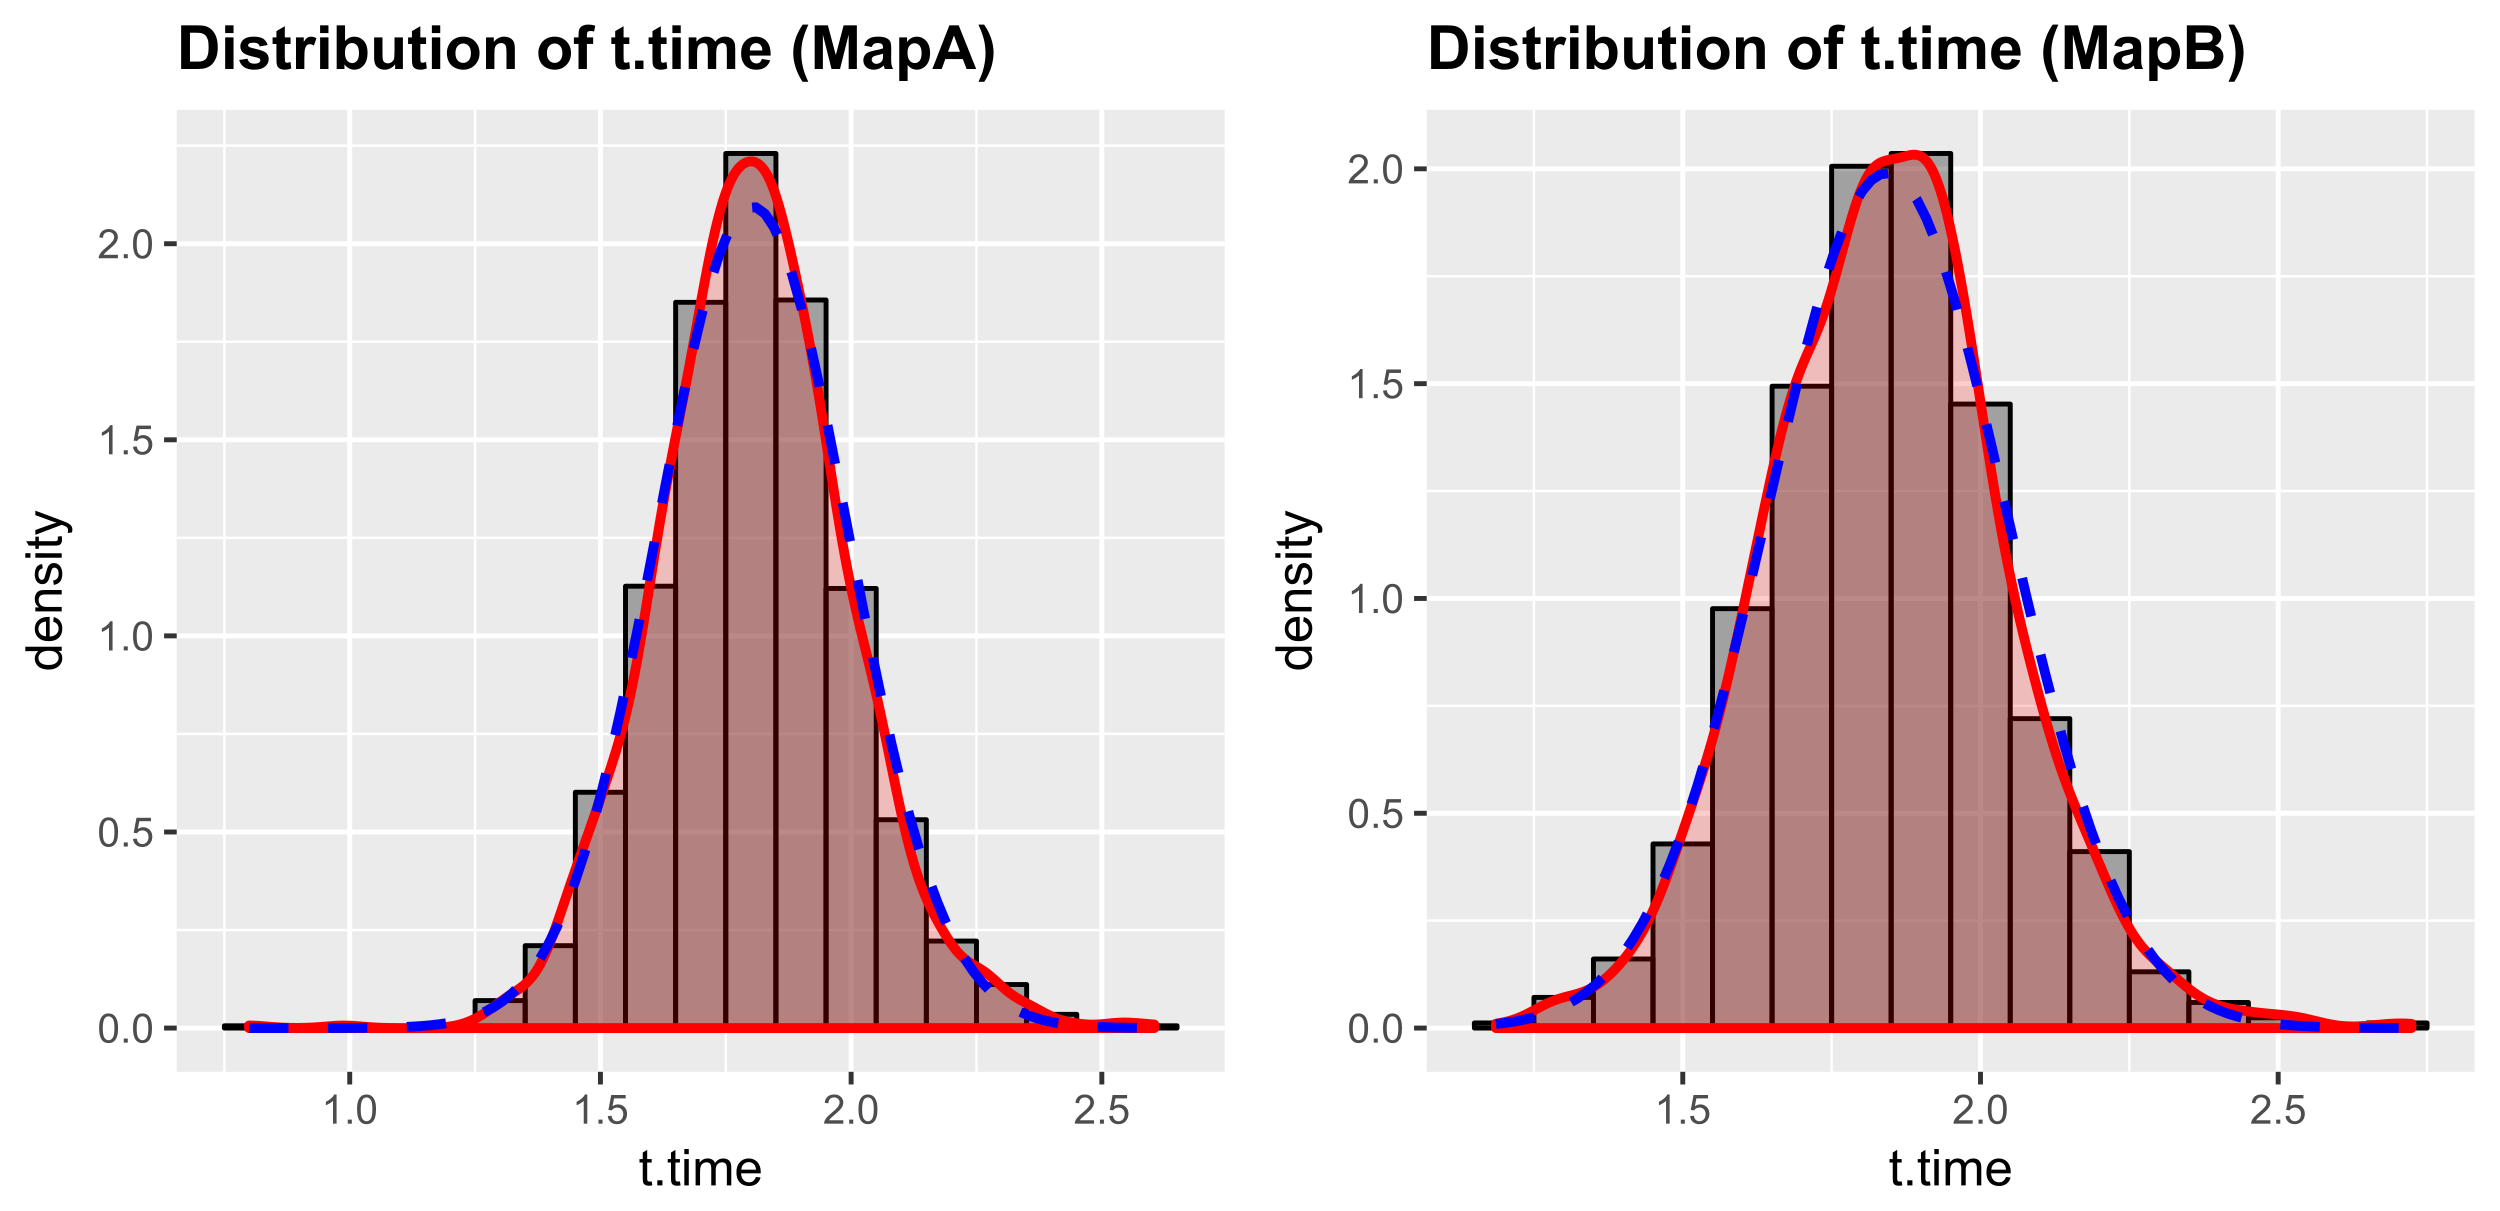 <?xml version="1.0" encoding="UTF-8"?>
<svg xmlns="http://www.w3.org/2000/svg" xmlns:xlink="http://www.w3.org/1999/xlink" width="541pt" height="262pt" viewBox="0 0 541 262" version="1.1">
<defs>
<g>
<symbol overflow="visible" id="glyph0-0">
<path style="stroke:none;" d="M 0.367 -3.105 C 0.363 -3.848 0.438 -4.445 0.594 -4.902 C 0.742 -5.355 0.973 -5.707 1.277 -5.953 C 1.578 -6.199 1.957 -6.32 2.418 -6.324 C 2.754 -6.32 3.051 -6.254 3.309 -6.121 C 3.562 -5.984 3.773 -5.789 3.938 -5.531 C 4.102 -5.273 4.23 -4.961 4.328 -4.594 C 4.422 -4.227 4.469 -3.73 4.473 -3.105 C 4.469 -2.367 4.395 -1.77 4.242 -1.316 C 4.09 -0.859 3.863 -0.508 3.562 -0.262 C 3.258 -0.016 2.875 0.105 2.418 0.109 C 1.809 0.105 1.332 -0.109 0.988 -0.547 C 0.57 -1.066 0.363 -1.922 0.367 -3.105 Z M 1.16 -3.105 C 1.16 -2.07 1.281 -1.379 1.523 -1.039 C 1.766 -0.695 2.062 -0.527 2.418 -0.527 C 2.773 -0.527 3.074 -0.699 3.316 -1.043 C 3.559 -1.387 3.68 -2.074 3.68 -3.105 C 3.68 -4.145 3.559 -4.832 3.316 -5.172 C 3.074 -5.512 2.77 -5.684 2.41 -5.684 C 2.051 -5.684 1.77 -5.531 1.559 -5.234 C 1.293 -4.844 1.16 -4.137 1.16 -3.105 Z M 1.16 -3.105 "/>
</symbol>
<symbol overflow="visible" id="glyph0-1">
<path style="stroke:none;" d="M 0.801 0 L 0.801 -0.883 L 1.68 -0.883 L 1.68 0 Z M 0.801 0 "/>
</symbol>
<symbol overflow="visible" id="glyph0-2">
<path style="stroke:none;" d="M 0.367 -1.648 L 1.176 -1.719 C 1.234 -1.32 1.375 -1.023 1.594 -0.824 C 1.812 -0.625 2.078 -0.527 2.391 -0.527 C 2.762 -0.527 3.074 -0.668 3.336 -0.949 C 3.59 -1.23 3.719 -1.602 3.723 -2.066 C 3.719 -2.504 3.594 -2.852 3.348 -3.109 C 3.098 -3.363 2.773 -3.492 2.375 -3.492 C 2.125 -3.492 1.902 -3.434 1.703 -3.32 C 1.5 -3.207 1.344 -3.062 1.23 -2.883 L 0.504 -2.977 L 1.113 -6.215 L 4.246 -6.215 L 4.246 -5.473 L 1.73 -5.473 L 1.391 -3.781 C 1.766 -4.039 2.164 -4.172 2.582 -4.176 C 3.129 -4.172 3.594 -3.98 3.973 -3.605 C 4.352 -3.223 4.539 -2.734 4.543 -2.137 C 4.539 -1.562 4.375 -1.07 4.043 -0.656 C 3.637 -0.148 3.086 0.105 2.391 0.109 C 1.816 0.105 1.348 -0.051 0.984 -0.371 C 0.621 -0.691 0.414 -1.117 0.367 -1.648 Z M 0.367 -1.648 "/>
</symbol>
<symbol overflow="visible" id="glyph0-3">
<path style="stroke:none;" d="M 3.277 0 L 2.504 0 L 2.504 -4.93 C 2.316 -4.75 2.074 -4.574 1.773 -4.395 C 1.469 -4.215 1.195 -4.082 0.957 -3.996 L 0.957 -4.742 C 1.387 -4.941 1.766 -5.188 2.09 -5.48 C 2.414 -5.77 2.645 -6.051 2.781 -6.324 L 3.277 -6.324 Z M 3.277 0 "/>
</symbol>
<symbol overflow="visible" id="glyph0-4">
<path style="stroke:none;" d="M 4.43 -0.742 L 4.43 0 L 0.266 0 C 0.258 -0.188 0.289 -0.367 0.355 -0.539 C 0.461 -0.82 0.629 -1.098 0.863 -1.375 C 1.094 -1.648 1.434 -1.965 1.879 -2.328 C 2.562 -2.887 3.023 -3.332 3.266 -3.664 C 3.5 -3.988 3.621 -4.301 3.625 -4.594 C 3.621 -4.898 3.512 -5.156 3.297 -5.367 C 3.074 -5.578 2.789 -5.684 2.441 -5.684 C 2.066 -5.684 1.77 -5.57 1.547 -5.348 C 1.32 -5.125 1.207 -4.816 1.207 -4.422 L 0.414 -4.504 C 0.465 -5.094 0.668 -5.543 1.027 -5.855 C 1.379 -6.164 1.855 -6.32 2.457 -6.324 C 3.059 -6.32 3.539 -6.152 3.891 -5.82 C 4.242 -5.484 4.418 -5.07 4.422 -4.578 C 4.418 -4.32 4.367 -4.074 4.266 -3.832 C 4.164 -3.59 3.992 -3.332 3.754 -3.062 C 3.512 -2.793 3.113 -2.426 2.562 -1.957 C 2.094 -1.566 1.797 -1.301 1.664 -1.16 C 1.531 -1.02 1.422 -0.879 1.34 -0.742 Z M 4.43 -0.742 "/>
</symbol>
<symbol overflow="visible" id="glyph1-0">
<path style="stroke:none;" d="M 2.836 -0.863 L 2.977 -0.012 C 2.703 0.043 2.457 0.07 2.246 0.074 C 1.891 0.07 1.621 0.02 1.43 -0.09 C 1.234 -0.199 1.098 -0.348 1.02 -0.527 C 0.941 -0.707 0.902 -1.086 0.902 -1.672 L 0.902 -4.953 L 0.195 -4.953 L 0.195 -5.703 L 0.902 -5.703 L 0.902 -7.117 L 1.863 -7.695 L 1.863 -5.703 L 2.836 -5.703 L 2.836 -4.953 L 1.863 -4.953 L 1.863 -1.617 C 1.863 -1.34 1.879 -1.16 1.914 -1.086 C 1.945 -1.004 2 -0.941 2.078 -0.898 C 2.152 -0.848 2.262 -0.824 2.41 -0.828 C 2.516 -0.824 2.66 -0.836 2.836 -0.863 Z M 2.836 -0.863 "/>
</symbol>
<symbol overflow="visible" id="glyph1-1">
<path style="stroke:none;" d="M 1 0 L 1 -1.102 L 2.102 -1.102 L 2.102 0 Z M 1 0 "/>
</symbol>
<symbol overflow="visible" id="glyph1-2">
<path style="stroke:none;" d="M 0.73 -6.762 L 0.73 -7.875 L 1.695 -7.875 L 1.695 -6.762 Z M 0.73 0 L 0.73 -5.703 L 1.695 -5.703 L 1.695 0 Z M 0.73 0 "/>
</symbol>
<symbol overflow="visible" id="glyph1-3">
<path style="stroke:none;" d="M 0.727 0 L 0.727 -5.703 L 1.59 -5.703 L 1.59 -4.902 C 1.766 -5.18 2.004 -5.406 2.305 -5.578 C 2.598 -5.746 2.938 -5.828 3.32 -5.832 C 3.738 -5.828 4.086 -5.742 4.359 -5.566 C 4.629 -5.391 4.816 -5.145 4.93 -4.836 C 5.379 -5.496 5.969 -5.828 6.691 -5.832 C 7.254 -5.828 7.688 -5.672 7.996 -5.363 C 8.297 -5.047 8.449 -4.566 8.453 -3.914 L 8.453 0 L 7.492 0 L 7.492 -3.594 C 7.488 -3.977 7.457 -4.254 7.398 -4.426 C 7.332 -4.594 7.219 -4.734 7.059 -4.84 C 6.891 -4.941 6.695 -4.992 6.477 -4.996 C 6.07 -4.992 5.738 -4.859 5.477 -4.594 C 5.211 -4.328 5.078 -3.898 5.082 -3.312 L 5.082 0 L 4.113 0 L 4.113 -3.707 C 4.113 -4.133 4.031 -4.453 3.875 -4.672 C 3.715 -4.883 3.461 -4.992 3.105 -4.996 C 2.832 -4.992 2.578 -4.922 2.348 -4.781 C 2.117 -4.637 1.949 -4.426 1.848 -4.152 C 1.738 -3.875 1.688 -3.477 1.691 -2.961 L 1.691 0 Z M 0.727 0 "/>
</symbol>
<symbol overflow="visible" id="glyph1-4">
<path style="stroke:none;" d="M 4.629 -1.836 L 5.629 -1.715 C 5.469 -1.125 5.176 -0.672 4.75 -0.352 C 4.324 -0.031 3.781 0.129 3.121 0.129 C 2.281 0.129 1.617 -0.125 1.133 -0.641 C 0.641 -1.152 0.398 -1.875 0.402 -2.805 C 0.398 -3.762 0.645 -4.504 1.145 -5.035 C 1.637 -5.562 2.277 -5.828 3.066 -5.832 C 3.824 -5.828 4.449 -5.57 4.934 -5.051 C 5.418 -4.531 5.66 -3.801 5.66 -2.863 C 5.66 -2.805 5.656 -2.719 5.656 -2.605 L 1.402 -2.605 C 1.434 -1.977 1.613 -1.496 1.934 -1.164 C 2.25 -0.828 2.645 -0.66 3.125 -0.664 C 3.477 -0.66 3.781 -0.754 4.031 -0.945 C 4.281 -1.129 4.48 -1.426 4.629 -1.836 Z M 1.457 -3.398 L 4.641 -3.398 C 4.598 -3.879 4.473 -4.238 4.273 -4.48 C 3.961 -4.852 3.562 -5.039 3.078 -5.039 C 2.629 -5.039 2.258 -4.891 1.957 -4.594 C 1.652 -4.297 1.484 -3.898 1.457 -3.398 Z M 1.457 -3.398 "/>
</symbol>
<symbol overflow="visible" id="glyph2-0">
<path style="stroke:none;" d="M 0 -4.426 L -0.719 -4.426 C -0.152 -4.059 0.129 -3.527 0.129 -2.832 C 0.129 -2.371 0.004 -1.953 -0.246 -1.574 C -0.496 -1.191 -0.844 -0.895 -1.297 -0.688 C -1.742 -0.477 -2.262 -0.375 -2.848 -0.375 C -3.414 -0.375 -3.93 -0.469 -4.395 -0.66 C -4.859 -0.848 -5.215 -1.133 -5.461 -1.516 C -5.707 -1.895 -5.828 -2.32 -5.832 -2.789 C -5.828 -3.133 -5.758 -3.438 -5.613 -3.707 C -5.469 -3.973 -5.277 -4.191 -5.047 -4.359 L -7.875 -4.363 L -7.875 -5.324 L 0 -5.324 Z M -2.848 -1.371 C -2.113 -1.371 -1.566 -1.523 -1.207 -1.832 C -0.844 -2.137 -0.66 -2.5 -0.664 -2.922 C -0.66 -3.34 -0.836 -3.699 -1.184 -3.996 C -1.527 -4.293 -2.055 -4.441 -2.766 -4.441 C -3.547 -4.441 -4.117 -4.289 -4.484 -3.988 C -4.844 -3.688 -5.027 -3.316 -5.031 -2.879 C -5.027 -2.445 -4.852 -2.086 -4.504 -1.801 C -4.152 -1.512 -3.602 -1.371 -2.848 -1.371 Z M -2.848 -1.371 "/>
</symbol>
<symbol overflow="visible" id="glyph2-1">
<path style="stroke:none;" d="M -1.836 -4.629 L -1.715 -5.629 C -1.125 -5.469 -0.672 -5.176 -0.352 -4.75 C -0.031 -4.324 0.129 -3.781 0.129 -3.121 C 0.129 -2.281 -0.125 -1.617 -0.641 -1.133 C -1.152 -0.641 -1.875 -0.398 -2.805 -0.402 C -3.762 -0.398 -4.504 -0.645 -5.035 -1.145 C -5.562 -1.637 -5.828 -2.277 -5.832 -3.066 C -5.828 -3.824 -5.57 -4.449 -5.051 -4.934 C -4.531 -5.418 -3.801 -5.66 -2.863 -5.66 C -2.805 -5.66 -2.719 -5.656 -2.605 -5.656 L -2.605 -1.402 C -1.977 -1.434 -1.496 -1.613 -1.164 -1.934 C -0.828 -2.25 -0.66 -2.645 -0.664 -3.125 C -0.66 -3.477 -0.754 -3.781 -0.941 -4.031 C -1.125 -4.281 -1.422 -4.48 -1.836 -4.629 Z M -3.398 -1.457 L -3.398 -4.641 C -3.879 -4.598 -4.238 -4.473 -4.48 -4.273 C -4.852 -3.961 -5.039 -3.562 -5.039 -3.078 C -5.039 -2.629 -4.891 -2.258 -4.594 -1.957 C -4.297 -1.652 -3.898 -1.484 -3.398 -1.457 Z M -3.398 -1.457 "/>
</symbol>
<symbol overflow="visible" id="glyph2-2">
<path style="stroke:none;" d="M 0 -0.727 L -5.703 -0.727 L -5.703 -1.594 L -4.895 -1.594 C -5.516 -2.012 -5.828 -2.617 -5.832 -3.41 C -5.828 -3.754 -5.766 -4.066 -5.645 -4.355 C -5.52 -4.641 -5.359 -4.859 -5.16 -5.004 C -4.957 -5.145 -4.719 -5.242 -4.445 -5.305 C -4.266 -5.336 -3.953 -5.355 -3.508 -5.359 L 0 -5.359 L 0 -4.395 L -3.469 -4.395 C -3.863 -4.395 -4.156 -4.355 -4.352 -4.281 C -4.543 -4.203 -4.699 -4.07 -4.82 -3.879 C -4.934 -3.688 -4.992 -3.461 -4.996 -3.207 C -4.992 -2.793 -4.859 -2.438 -4.602 -2.141 C -4.336 -1.836 -3.844 -1.688 -3.117 -1.691 L 0 -1.691 Z M 0 -0.727 "/>
</symbol>
<symbol overflow="visible" id="glyph2-3">
<path style="stroke:none;" d="M -1.703 -0.34 L -1.852 -1.293 C -1.469 -1.344 -1.172 -1.492 -0.969 -1.742 C -0.762 -1.984 -0.66 -2.328 -0.664 -2.773 C -0.66 -3.211 -0.75 -3.539 -0.934 -3.758 C -1.113 -3.969 -1.328 -4.078 -1.574 -4.082 C -1.789 -4.078 -1.961 -3.984 -2.09 -3.797 C -2.172 -3.664 -2.281 -3.332 -2.418 -2.809 C -2.594 -2.098 -2.75 -1.609 -2.883 -1.336 C -3.012 -1.062 -3.191 -0.852 -3.422 -0.711 C -3.652 -0.566 -3.906 -0.496 -4.188 -0.5 C -4.441 -0.496 -4.676 -0.555 -4.895 -0.672 C -5.105 -0.785 -5.289 -0.945 -5.438 -1.148 C -5.547 -1.297 -5.637 -1.5 -5.715 -1.762 C -5.789 -2.02 -5.828 -2.301 -5.832 -2.602 C -5.828 -3.047 -5.766 -3.438 -5.637 -3.777 C -5.508 -4.113 -5.332 -4.363 -5.113 -4.527 C -4.891 -4.688 -4.598 -4.797 -4.234 -4.859 L -4.102 -3.914 C -4.395 -3.871 -4.621 -3.746 -4.789 -3.543 C -4.953 -3.336 -5.039 -3.043 -5.039 -2.668 C -5.039 -2.223 -4.965 -1.906 -4.816 -1.719 C -4.668 -1.523 -4.496 -1.43 -4.301 -1.434 C -4.176 -1.43 -4.062 -1.469 -3.965 -1.551 C -3.859 -1.629 -3.773 -1.754 -3.707 -1.922 C -3.668 -2.016 -3.586 -2.301 -3.461 -2.777 C -3.273 -3.461 -3.121 -3.938 -3.008 -4.207 C -2.891 -4.477 -2.723 -4.688 -2.5 -4.844 C -2.277 -4.996 -2.004 -5.074 -1.676 -5.074 C -1.352 -5.074 -1.047 -4.98 -0.766 -4.793 C -0.48 -4.605 -0.262 -4.332 -0.105 -3.98 C 0.051 -3.621 0.129 -3.223 0.129 -2.777 C 0.129 -2.035 -0.023 -1.469 -0.332 -1.082 C -0.641 -0.691 -1.098 -0.445 -1.703 -0.34 Z M -1.703 -0.34 "/>
</symbol>
<symbol overflow="visible" id="glyph2-4">
<path style="stroke:none;" d="M -6.762 -0.73 L -7.875 -0.73 L -7.875 -1.699 L -6.762 -1.699 Z M 0 -0.73 L -5.703 -0.73 L -5.703 -1.699 L 0 -1.695 Z M 0 -0.73 "/>
</symbol>
<symbol overflow="visible" id="glyph2-5">
<path style="stroke:none;" d="M -0.863 -2.836 L -0.012 -2.977 C 0.043 -2.703 0.07 -2.457 0.074 -2.246 C 0.07 -1.891 0.02 -1.621 -0.09 -1.43 C -0.199 -1.234 -0.348 -1.098 -0.527 -1.02 C -0.707 -0.941 -1.086 -0.902 -1.672 -0.902 L -4.953 -0.902 L -4.953 -0.195 L -5.703 -0.195 L -5.703 -0.902 L -7.117 -0.902 L -7.695 -1.863 L -5.703 -1.863 L -5.703 -2.836 L -4.953 -2.836 L -4.953 -1.863 L -1.617 -1.863 C -1.34 -1.863 -1.16 -1.879 -1.082 -1.914 C -1 -1.945 -0.938 -2 -0.895 -2.078 C -0.848 -2.152 -0.824 -2.262 -0.828 -2.41 C -0.824 -2.516 -0.836 -2.66 -0.863 -2.836 Z M -0.863 -2.836 "/>
</symbol>
<symbol overflow="visible" id="glyph2-6">
<path style="stroke:none;" d="M 2.195 -0.684 L 1.289 -0.574 C 1.344 -0.785 1.371 -0.969 1.375 -1.129 C 1.371 -1.34 1.336 -1.512 1.266 -1.641 C 1.195 -1.77 1.094 -1.875 0.969 -1.961 C 0.867 -2.02 0.629 -2.117 0.246 -2.258 C 0.191 -2.27 0.113 -2.301 0.012 -2.344 L -5.703 -0.176 L -5.703 -1.219 L -2.402 -2.406 C -1.98 -2.559 -1.539 -2.695 -1.078 -2.82 C -1.523 -2.926 -1.957 -3.059 -2.379 -3.219 L -5.703 -4.438 L -5.703 -5.402 L 0.098 -3.234 C 0.719 -3 1.148 -2.816 1.391 -2.691 C 1.707 -2.516 1.941 -2.32 2.094 -2.098 C 2.238 -1.875 2.312 -1.609 2.316 -1.305 C 2.312 -1.117 2.273 -0.91 2.195 -0.684 Z M 2.195 -0.684 "/>
</symbol>
<symbol overflow="visible" id="glyph3-0">
<path style="stroke:none;" d="M 0.953 -9.449 L 4.441 -9.449 C 5.227 -9.445 5.824 -9.387 6.238 -9.27 C 6.789 -9.105 7.266 -8.812 7.664 -8.398 C 8.059 -7.977 8.359 -7.469 8.566 -6.867 C 8.77 -6.262 8.871 -5.516 8.875 -4.633 C 8.871 -3.855 8.773 -3.188 8.586 -2.625 C 8.344 -1.938 8.008 -1.379 7.574 -0.953 C 7.242 -0.629 6.797 -0.379 6.234 -0.199 C 5.812 -0.066 5.246 0 4.543 0 L 0.953 0 Z M 2.863 -7.852 L 2.863 -1.594 L 4.285 -1.594 C 4.816 -1.594 5.203 -1.621 5.441 -1.684 C 5.746 -1.754 6 -1.887 6.207 -2.074 C 6.41 -2.258 6.578 -2.559 6.707 -2.984 C 6.836 -3.406 6.902 -3.984 6.902 -4.719 C 6.902 -5.445 6.836 -6.008 6.707 -6.398 C 6.578 -6.789 6.398 -7.094 6.168 -7.316 C 5.934 -7.531 5.641 -7.68 5.285 -7.762 C 5.02 -7.82 4.496 -7.852 3.719 -7.852 Z M 2.863 -7.852 "/>
</symbol>
<symbol overflow="visible" id="glyph3-1">
<path style="stroke:none;" d="M 0.949 -7.773 L 0.949 -9.449 L 2.758 -9.449 L 2.758 -7.773 Z M 0.949 0 L 0.949 -6.844 L 2.758 -6.844 L 2.758 0 Z M 0.949 0 "/>
</symbol>
<symbol overflow="visible" id="glyph3-2">
<path style="stroke:none;" d="M 0.309 -1.953 L 2.125 -2.23 C 2.199 -1.875 2.355 -1.605 2.598 -1.426 C 2.832 -1.238 3.164 -1.148 3.59 -1.152 C 4.055 -1.148 4.406 -1.234 4.648 -1.41 C 4.805 -1.531 4.887 -1.691 4.887 -1.895 C 4.887 -2.027 4.844 -2.145 4.758 -2.238 C 4.664 -2.324 4.461 -2.402 4.152 -2.477 C 2.688 -2.793 1.762 -3.086 1.371 -3.359 C 0.832 -3.727 0.562 -4.242 0.562 -4.898 C 0.562 -5.492 0.793 -5.988 1.262 -6.395 C 1.727 -6.793 2.453 -6.996 3.441 -7 C 4.375 -6.996 5.074 -6.844 5.531 -6.543 C 5.984 -6.234 6.297 -5.781 6.473 -5.188 L 4.762 -4.871 C 4.688 -5.137 4.551 -5.344 4.348 -5.484 C 4.145 -5.625 3.852 -5.695 3.473 -5.699 C 2.992 -5.695 2.652 -5.629 2.449 -5.496 C 2.309 -5.402 2.238 -5.277 2.242 -5.129 C 2.238 -4.996 2.297 -4.887 2.422 -4.801 C 2.582 -4.676 3.148 -4.508 4.113 -4.293 C 5.078 -4.07 5.75 -3.801 6.137 -3.488 C 6.512 -3.16 6.703 -2.711 6.703 -2.141 C 6.703 -1.508 6.438 -0.969 5.914 -0.52 C 5.387 -0.07 4.613 0.152 3.59 0.156 C 2.656 0.152 1.918 -0.035 1.375 -0.41 C 0.832 -0.789 0.477 -1.301 0.309 -1.953 Z M 0.309 -1.953 "/>
</symbol>
<symbol overflow="visible" id="glyph3-3">
<path style="stroke:none;" d="M 4.086 -6.844 L 4.086 -5.402 L 2.848 -5.402 L 2.848 -2.641 C 2.848 -2.082 2.859 -1.758 2.883 -1.664 C 2.906 -1.57 2.957 -1.492 3.043 -1.438 C 3.125 -1.375 3.23 -1.348 3.352 -1.348 C 3.516 -1.348 3.758 -1.402 4.078 -1.52 L 4.234 -0.117 C 3.809 0.062 3.332 0.152 2.805 0.156 C 2.473 0.152 2.176 0.102 1.918 -0.008 C 1.652 -0.117 1.461 -0.262 1.344 -0.434 C 1.219 -0.605 1.137 -0.84 1.09 -1.141 C 1.051 -1.348 1.031 -1.773 1.031 -2.418 L 1.031 -5.402 L 0.199 -5.402 L 0.199 -6.844 L 1.031 -6.844 L 1.031 -8.203 L 2.848 -9.262 L 2.848 -6.844 Z M 4.086 -6.844 "/>
</symbol>
<symbol overflow="visible" id="glyph3-4">
<path style="stroke:none;" d="M 2.68 0 L 0.871 0 L 0.871 -6.844 L 2.551 -6.844 L 2.551 -5.871 C 2.836 -6.332 3.098 -6.633 3.328 -6.781 C 3.555 -6.922 3.816 -6.996 4.113 -7 C 4.523 -6.996 4.918 -6.883 5.305 -6.656 L 4.742 -5.078 C 4.434 -5.273 4.152 -5.371 3.895 -5.375 C 3.637 -5.371 3.422 -5.301 3.246 -5.164 C 3.07 -5.023 2.93 -4.773 2.832 -4.406 C 2.727 -4.039 2.676 -3.273 2.68 -2.113 Z M 2.68 0 "/>
</symbol>
<symbol overflow="visible" id="glyph3-5">
<path style="stroke:none;" d="M 0.871 0 L 0.871 -9.449 L 2.68 -9.449 L 2.68 -6.047 C 3.234 -6.68 3.898 -6.996 4.668 -7 C 5.5 -6.996 6.188 -6.695 6.734 -6.094 C 7.277 -5.488 7.551 -4.621 7.555 -3.492 C 7.551 -2.324 7.273 -1.422 6.719 -0.793 C 6.16 -0.16 5.484 0.152 4.691 0.156 C 4.297 0.152 3.91 0.059 3.535 -0.137 C 3.152 -0.332 2.824 -0.621 2.551 -1.004 L 2.551 0 Z M 2.668 -3.57 C 2.664 -2.859 2.777 -2.336 3.004 -2 C 3.312 -1.516 3.73 -1.277 4.254 -1.277 C 4.652 -1.277 4.992 -1.445 5.273 -1.789 C 5.555 -2.125 5.695 -2.664 5.699 -3.402 C 5.695 -4.184 5.555 -4.746 5.273 -5.094 C 4.988 -5.438 4.625 -5.613 4.184 -5.613 C 3.746 -5.613 3.383 -5.441 3.098 -5.105 C 2.809 -4.766 2.664 -4.254 2.668 -3.57 Z M 2.668 -3.57 "/>
</symbol>
<symbol overflow="visible" id="glyph3-6">
<path style="stroke:none;" d="M 5.453 0 L 5.453 -1.023 C 5.199 -0.656 4.871 -0.367 4.469 -0.16 C 4.059 0.051 3.629 0.152 3.184 0.156 C 2.723 0.152 2.312 0.055 1.945 -0.148 C 1.578 -0.348 1.312 -0.633 1.152 -1 C 0.988 -1.363 0.906 -1.867 0.91 -2.516 L 0.91 -6.844 L 2.719 -6.844 L 2.719 -3.699 C 2.719 -2.734 2.75 -2.145 2.816 -1.93 C 2.883 -1.711 3.004 -1.539 3.184 -1.414 C 3.355 -1.285 3.582 -1.223 3.855 -1.227 C 4.164 -1.223 4.441 -1.309 4.688 -1.48 C 4.93 -1.648 5.094 -1.859 5.188 -2.109 C 5.273 -2.359 5.32 -2.973 5.324 -3.957 L 5.324 -6.844 L 7.137 -6.844 L 7.137 0 Z M 5.453 0 "/>
</symbol>
<symbol overflow="visible" id="glyph3-7">
<path style="stroke:none;" d="M 0.527 -3.52 C 0.527 -4.117 0.676 -4.699 0.973 -5.266 C 1.27 -5.824 1.688 -6.254 2.23 -6.555 C 2.773 -6.848 3.383 -6.996 4.055 -7 C 5.09 -6.996 5.938 -6.66 6.602 -5.988 C 7.262 -5.316 7.594 -4.465 7.594 -3.441 C 7.594 -2.402 7.258 -1.543 6.59 -0.863 C 5.922 -0.184 5.082 0.152 4.066 0.156 C 3.438 0.152 2.836 0.012 2.27 -0.27 C 1.699 -0.551 1.27 -0.965 0.973 -1.516 C 0.676 -2.062 0.527 -2.73 0.527 -3.52 Z M 2.383 -3.422 C 2.379 -2.742 2.539 -2.219 2.867 -1.859 C 3.188 -1.496 3.586 -1.316 4.062 -1.32 C 4.531 -1.316 4.93 -1.496 5.25 -1.859 C 5.57 -2.219 5.73 -2.746 5.73 -3.434 C 5.73 -4.105 5.57 -4.621 5.25 -4.98 C 4.93 -5.34 4.531 -5.52 4.062 -5.523 C 3.586 -5.52 3.188 -5.34 2.867 -4.98 C 2.539 -4.621 2.379 -4.102 2.383 -3.422 Z M 2.383 -3.422 "/>
</symbol>
<symbol overflow="visible" id="glyph3-8">
<path style="stroke:none;" d="M 7.172 0 L 5.363 0 L 5.363 -3.492 C 5.359 -4.23 5.32 -4.707 5.246 -4.926 C 5.164 -5.141 5.039 -5.309 4.867 -5.434 C 4.691 -5.551 4.484 -5.613 4.242 -5.613 C 3.926 -5.613 3.641 -5.527 3.395 -5.355 C 3.145 -5.184 2.977 -4.953 2.883 -4.672 C 2.789 -4.383 2.742 -3.859 2.746 -3.102 L 2.746 0 L 0.934 0 L 0.934 -6.844 L 2.617 -6.844 L 2.617 -5.84 C 3.211 -6.609 3.961 -6.996 4.871 -7 C 5.27 -6.996 5.637 -6.922 5.969 -6.781 C 6.297 -6.633 6.547 -6.449 6.719 -6.23 C 6.887 -6.004 7.004 -5.754 7.07 -5.473 C 7.137 -5.188 7.172 -4.781 7.172 -4.254 Z M 7.172 0 "/>
</symbol>
<symbol overflow="visible" id="glyph3-9">
<path style="stroke:none;" d=""/>
</symbol>
<symbol overflow="visible" id="glyph3-10">
<path style="stroke:none;" d="M 0.156 -6.844 L 1.16 -6.844 L 1.16 -7.359 C 1.16 -7.934 1.219 -8.363 1.344 -8.648 C 1.461 -8.93 1.688 -9.16 2.02 -9.34 C 2.348 -9.52 2.766 -9.609 3.27 -9.609 C 3.785 -9.609 4.289 -9.531 4.781 -9.379 L 4.539 -8.113 C 4.246 -8.18 3.969 -8.215 3.707 -8.219 C 3.441 -8.215 3.254 -8.152 3.141 -8.035 C 3.027 -7.91 2.969 -7.676 2.973 -7.328 L 2.973 -6.844 L 4.324 -6.844 L 4.324 -5.422 L 2.973 -5.422 L 2.973 0 L 1.16 0 L 1.16 -5.422 L 0.156 -5.422 Z M 0.156 -6.844 "/>
</symbol>
<symbol overflow="visible" id="glyph3-11">
<path style="stroke:none;" d="M 0.949 0 L 0.949 -1.812 L 2.758 -1.812 L 2.758 0 Z M 0.949 0 "/>
</symbol>
<symbol overflow="visible" id="glyph3-12">
<path style="stroke:none;" d="M 0.812 -6.844 L 2.48 -6.844 L 2.48 -5.91 C 3.074 -6.633 3.785 -6.996 4.613 -7 C 5.051 -6.996 5.434 -6.906 5.754 -6.727 C 6.074 -6.547 6.336 -6.273 6.547 -5.91 C 6.844 -6.273 7.168 -6.547 7.52 -6.727 C 7.863 -6.906 8.238 -6.996 8.637 -7 C 9.137 -6.996 9.559 -6.895 9.91 -6.691 C 10.254 -6.488 10.516 -6.188 10.691 -5.793 C 10.812 -5.5 10.875 -5.027 10.879 -4.375 L 10.879 0 L 9.07 0 L 9.07 -3.914 C 9.07 -4.59 9.008 -5.027 8.883 -5.227 C 8.711 -5.484 8.453 -5.613 8.109 -5.613 C 7.852 -5.613 7.609 -5.535 7.391 -5.379 C 7.164 -5.223 7.004 -4.996 6.91 -4.699 C 6.809 -4.402 6.762 -3.93 6.762 -3.289 L 6.762 0 L 4.949 0 L 4.949 -3.75 C 4.945 -4.414 4.914 -4.844 4.852 -5.039 C 4.789 -5.234 4.688 -5.379 4.555 -5.473 C 4.414 -5.566 4.23 -5.613 4.004 -5.613 C 3.719 -5.613 3.469 -5.535 3.246 -5.387 C 3.023 -5.234 2.863 -5.02 2.77 -4.738 C 2.672 -4.453 2.625 -3.98 2.625 -3.324 L 2.625 0 L 0.812 0 Z M 0.812 -6.844 "/>
</symbol>
<symbol overflow="visible" id="glyph3-13">
<path style="stroke:none;" d="M 4.91 -2.18 L 6.715 -1.875 C 6.48 -1.211 6.113 -0.707 5.617 -0.363 C 5.113 -0.02 4.488 0.152 3.738 0.156 C 2.547 0.152 1.664 -0.234 1.094 -1.012 C 0.641 -1.633 0.414 -2.418 0.418 -3.371 C 0.414 -4.504 0.711 -5.395 1.309 -6.035 C 1.898 -6.676 2.648 -6.996 3.559 -7 C 4.574 -6.996 5.379 -6.66 5.969 -5.988 C 6.555 -5.316 6.836 -4.285 6.812 -2.898 L 2.273 -2.898 C 2.285 -2.359 2.43 -1.941 2.711 -1.645 C 2.988 -1.344 3.336 -1.195 3.758 -1.199 C 4.039 -1.195 4.277 -1.273 4.473 -1.43 C 4.66 -1.586 4.809 -1.836 4.91 -2.18 Z M 5.016 -4.008 C 5 -4.531 4.863 -4.93 4.609 -5.203 C 4.348 -5.477 4.035 -5.613 3.668 -5.613 C 3.27 -5.613 2.941 -5.469 2.688 -5.184 C 2.426 -4.891 2.301 -4.5 2.309 -4.008 Z M 5.016 -4.008 "/>
</symbol>
<symbol overflow="visible" id="glyph3-14">
<path style="stroke:none;" d="M 3.949 2.777 L 2.707 2.777 C 2.051 1.785 1.551 0.754 1.207 -0.316 C 0.863 -1.387 0.691 -2.422 0.691 -3.422 C 0.691 -4.664 0.902 -5.84 1.328 -6.949 C 1.695 -7.91 2.164 -8.797 2.734 -9.609 L 3.969 -9.609 C 3.375 -8.305 2.973 -7.195 2.754 -6.285 C 2.531 -5.371 2.418 -4.402 2.422 -3.383 C 2.418 -2.676 2.484 -1.957 2.617 -1.219 C 2.746 -0.477 2.926 0.227 3.156 0.891 C 3.305 1.328 3.57 1.957 3.949 2.777 Z M 3.949 2.777 "/>
</symbol>
<symbol overflow="visible" id="glyph3-15">
<path style="stroke:none;" d="M 0.934 0 L 0.934 -9.449 L 3.789 -9.449 L 5.504 -3.004 L 7.199 -9.449 L 10.062 -9.449 L 10.062 0 L 8.289 0 L 8.289 -7.438 L 6.414 0 L 4.578 0 L 2.707 -7.438 L 2.707 0 Z M 0.934 0 "/>
</symbol>
<symbol overflow="visible" id="glyph3-16">
<path style="stroke:none;" d="M 2.301 -4.758 L 0.656 -5.055 C 0.84 -5.715 1.156 -6.203 1.609 -6.523 C 2.059 -6.836 2.73 -6.996 3.621 -7 C 4.43 -6.996 5.031 -6.898 5.426 -6.711 C 5.82 -6.516 6.098 -6.273 6.262 -5.984 C 6.422 -5.688 6.504 -5.148 6.504 -4.363 L 6.484 -2.25 C 6.48 -1.648 6.508 -1.203 6.57 -0.918 C 6.625 -0.629 6.734 -0.324 6.898 0 L 5.105 0 C 5.055 -0.117 4.996 -0.293 4.93 -0.535 C 4.898 -0.637 4.879 -0.707 4.867 -0.746 C 4.555 -0.441 4.223 -0.219 3.871 -0.07 C 3.516 0.078 3.141 0.152 2.746 0.156 C 2.039 0.152 1.484 -0.035 1.078 -0.418 C 0.672 -0.797 0.469 -1.281 0.469 -1.867 C 0.469 -2.254 0.559 -2.598 0.746 -2.902 C 0.926 -3.203 1.188 -3.438 1.523 -3.598 C 1.855 -3.758 2.336 -3.898 2.965 -4.023 C 3.809 -4.18 4.395 -4.328 4.723 -4.465 L 4.723 -4.648 C 4.723 -4.992 4.637 -5.242 4.465 -5.391 C 4.293 -5.539 3.969 -5.613 3.492 -5.613 C 3.172 -5.613 2.918 -5.547 2.738 -5.422 C 2.555 -5.293 2.41 -5.074 2.301 -4.758 Z M 4.723 -3.289 C 4.488 -3.207 4.121 -3.113 3.621 -3.008 C 3.117 -2.898 2.789 -2.797 2.637 -2.695 C 2.398 -2.523 2.277 -2.309 2.281 -2.055 C 2.277 -1.801 2.371 -1.582 2.562 -1.398 C 2.75 -1.211 2.992 -1.117 3.289 -1.121 C 3.609 -1.117 3.922 -1.227 4.223 -1.445 C 4.438 -1.605 4.582 -1.805 4.652 -2.043 C 4.699 -2.195 4.723 -2.488 4.723 -2.926 Z M 4.723 -3.289 "/>
</symbol>
<symbol overflow="visible" id="glyph3-17">
<path style="stroke:none;" d="M 0.895 -6.844 L 2.586 -6.844 L 2.586 -5.84 C 2.801 -6.18 3.098 -6.457 3.473 -6.676 C 3.844 -6.887 4.258 -6.996 4.719 -7 C 5.508 -6.996 6.184 -6.684 6.742 -6.062 C 7.293 -5.438 7.57 -4.57 7.574 -3.461 C 7.57 -2.316 7.289 -1.426 6.734 -0.793 C 6.172 -0.16 5.496 0.152 4.703 0.156 C 4.324 0.152 3.98 0.078 3.676 -0.07 C 3.363 -0.219 3.043 -0.477 2.707 -0.844 L 2.707 2.605 L 0.895 2.605 Z M 2.688 -3.539 C 2.684 -2.766 2.836 -2.195 3.145 -1.832 C 3.445 -1.461 3.816 -1.277 4.262 -1.281 C 4.676 -1.277 5.027 -1.445 5.309 -1.785 C 5.59 -2.121 5.73 -2.676 5.73 -3.449 C 5.73 -4.164 5.586 -4.695 5.297 -5.047 C 5.008 -5.391 4.648 -5.566 4.227 -5.57 C 3.781 -5.566 3.414 -5.395 3.125 -5.055 C 2.828 -4.711 2.684 -4.207 2.688 -3.539 Z M 2.688 -3.539 "/>
</symbol>
<symbol overflow="visible" id="glyph3-18">
<path style="stroke:none;" d="M 9.48 0 L 7.406 0 L 6.582 -2.145 L 2.805 -2.145 L 2.023 0 L 0 0 L 3.68 -9.449 L 5.699 -9.449 Z M 5.969 -3.738 L 4.668 -7.246 L 3.391 -3.738 Z M 5.969 -3.738 "/>
</symbol>
<symbol overflow="visible" id="glyph3-19">
<path style="stroke:none;" d="M 0.445 2.777 C 0.801 2.012 1.051 1.422 1.199 1.016 C 1.344 0.605 1.48 0.141 1.605 -0.391 C 1.73 -0.922 1.82 -1.43 1.883 -1.91 C 1.938 -2.387 1.969 -2.875 1.973 -3.383 C 1.969 -4.402 1.859 -5.371 1.645 -6.285 C 1.422 -7.195 1.02 -8.305 0.434 -9.609 L 1.664 -9.609 C 2.312 -8.684 2.812 -7.703 3.172 -6.668 C 3.527 -5.633 3.707 -4.582 3.711 -3.52 C 3.707 -2.617 3.566 -1.656 3.289 -0.633 C 2.961 0.516 2.43 1.652 1.695 2.777 Z M 0.445 2.777 "/>
</symbol>
<symbol overflow="visible" id="glyph3-20">
<path style="stroke:none;" d="M 0.969 -9.449 L 4.742 -9.449 C 5.488 -9.445 6.047 -9.414 6.418 -9.355 C 6.781 -9.289 7.109 -9.16 7.402 -8.965 C 7.688 -8.766 7.93 -8.5 8.125 -8.176 C 8.316 -7.844 8.414 -7.477 8.418 -7.07 C 8.414 -6.625 8.293 -6.219 8.059 -5.852 C 7.816 -5.48 7.496 -5.203 7.09 -5.02 C 7.664 -4.852 8.105 -4.566 8.418 -4.164 C 8.727 -3.758 8.883 -3.281 8.883 -2.738 C 8.883 -2.305 8.781 -1.887 8.582 -1.484 C 8.379 -1.074 8.105 -0.75 7.762 -0.512 C 7.414 -0.266 6.988 -0.117 6.484 -0.062 C 6.164 -0.027 5.398 -0.008 4.184 0 L 0.969 0 Z M 2.875 -7.875 L 2.875 -5.691 L 4.125 -5.691 C 4.867 -5.688 5.328 -5.699 5.512 -5.723 C 5.836 -5.758 6.094 -5.871 6.281 -6.062 C 6.469 -6.246 6.562 -6.492 6.562 -6.801 C 6.562 -7.09 6.48 -7.328 6.32 -7.512 C 6.156 -7.691 5.918 -7.801 5.602 -7.844 C 5.41 -7.863 4.863 -7.875 3.969 -7.875 Z M 2.875 -4.117 L 2.875 -1.594 L 4.641 -1.594 C 5.328 -1.594 5.762 -1.609 5.949 -1.648 C 6.23 -1.695 6.461 -1.824 6.641 -2.027 C 6.816 -2.227 6.906 -2.492 6.91 -2.828 C 6.906 -3.109 6.84 -3.352 6.703 -3.551 C 6.562 -3.746 6.363 -3.887 6.105 -3.98 C 5.848 -4.066 5.281 -4.113 4.414 -4.117 Z M 2.875 -4.117 "/>
</symbol>
</g>
<clipPath id="clip1">
  <path d="M 0 0 L 271.5 0 L 271.5 263 L 0 263 Z M 0 0 "/>
</clipPath>
<clipPath id="clip2">
  <path d="M 38.246 23.754 L 266.02 23.754 L 266.02 232.938 L 38.246 232.938 Z M 38.246 23.754 "/>
</clipPath>
<clipPath id="clip3">
  <path d="M 270.5 0 L 542 0 L 542 263 L 270.5 263 Z M 270.5 0 "/>
</clipPath>
<clipPath id="clip4">
  <path d="M 308.746 23.754 L 536.52 23.754 L 536.52 232.938 L 308.746 232.938 Z M 308.746 23.754 "/>
</clipPath>
</defs>
<g id="surface21">
<rect x="0" y="0" width="541" height="262" style="fill:rgb(100%,100%,100%);fill-opacity:1;stroke:none;"/>
<g clip-path="url(#clip1)" clip-rule="nonzero">
<path style="fill-rule:nonzero;fill:rgb(100%,100%,100%);fill-opacity:1;stroke-width:1.067;stroke-linecap:round;stroke-linejoin:round;stroke:rgb(100%,100%,100%);stroke-opacity:1;stroke-miterlimit:10;" d="M 0 262 L 270.5 262 L 270.5 0 L 0 0 Z M 0 262 "/>
</g>
<g clip-path="url(#clip2)" clip-rule="nonzero">
<path style=" stroke:none;fill-rule:nonzero;fill:rgb(92.157%,92.157%,92.157%);fill-opacity:1;" d="M 38.246 231.938 L 265.02 231.938 L 265.02 23.754 L 38.246 23.754 Z M 38.246 231.938 "/>
<path style="fill:none;stroke-width:0.533;stroke-linecap:butt;stroke-linejoin:round;stroke:rgb(100%,100%,100%);stroke-opacity:1;stroke-miterlimit:10;" d="M 38.246 201.258 L 265.02 201.258 "/>
<path style="fill:none;stroke-width:0.533;stroke-linecap:butt;stroke-linejoin:round;stroke:rgb(100%,100%,100%);stroke-opacity:1;stroke-miterlimit:10;" d="M 38.246 158.82 L 265.02 158.82 "/>
<path style="fill:none;stroke-width:0.533;stroke-linecap:butt;stroke-linejoin:round;stroke:rgb(100%,100%,100%);stroke-opacity:1;stroke-miterlimit:10;" d="M 38.246 116.387 L 265.02 116.387 "/>
<path style="fill:none;stroke-width:0.533;stroke-linecap:butt;stroke-linejoin:round;stroke:rgb(100%,100%,100%);stroke-opacity:1;stroke-miterlimit:10;" d="M 38.246 73.953 L 265.02 73.953 "/>
<path style="fill:none;stroke-width:0.533;stroke-linecap:butt;stroke-linejoin:round;stroke:rgb(100%,100%,100%);stroke-opacity:1;stroke-miterlimit:10;" d="M 38.246 31.52 L 265.02 31.52 "/>
<path style="fill:none;stroke-width:0.533;stroke-linecap:butt;stroke-linejoin:round;stroke:rgb(100%,100%,100%);stroke-opacity:1;stroke-miterlimit:10;" d="M 48.555 231.938 L 48.555 23.754 "/>
<path style="fill:none;stroke-width:0.533;stroke-linecap:butt;stroke-linejoin:round;stroke:rgb(100%,100%,100%);stroke-opacity:1;stroke-miterlimit:10;" d="M 102.809 231.938 L 102.809 23.754 "/>
<path style="fill:none;stroke-width:0.533;stroke-linecap:butt;stroke-linejoin:round;stroke:rgb(100%,100%,100%);stroke-opacity:1;stroke-miterlimit:10;" d="M 157.059 231.938 L 157.059 23.754 "/>
<path style="fill:none;stroke-width:0.533;stroke-linecap:butt;stroke-linejoin:round;stroke:rgb(100%,100%,100%);stroke-opacity:1;stroke-miterlimit:10;" d="M 211.312 231.938 L 211.312 23.754 "/>
<path style="fill:none;stroke-width:1.067;stroke-linecap:butt;stroke-linejoin:round;stroke:rgb(100%,100%,100%);stroke-opacity:1;stroke-miterlimit:10;" d="M 38.246 222.473 L 265.02 222.473 "/>
<path style="fill:none;stroke-width:1.067;stroke-linecap:butt;stroke-linejoin:round;stroke:rgb(100%,100%,100%);stroke-opacity:1;stroke-miterlimit:10;" d="M 38.246 180.039 L 265.02 180.039 "/>
<path style="fill:none;stroke-width:1.067;stroke-linecap:butt;stroke-linejoin:round;stroke:rgb(100%,100%,100%);stroke-opacity:1;stroke-miterlimit:10;" d="M 38.246 137.605 L 265.02 137.605 "/>
<path style="fill:none;stroke-width:1.067;stroke-linecap:butt;stroke-linejoin:round;stroke:rgb(100%,100%,100%);stroke-opacity:1;stroke-miterlimit:10;" d="M 38.246 95.172 L 265.02 95.172 "/>
<path style="fill:none;stroke-width:1.067;stroke-linecap:butt;stroke-linejoin:round;stroke:rgb(100%,100%,100%);stroke-opacity:1;stroke-miterlimit:10;" d="M 38.246 52.738 L 265.02 52.738 "/>
<path style="fill:none;stroke-width:1.067;stroke-linecap:butt;stroke-linejoin:round;stroke:rgb(100%,100%,100%);stroke-opacity:1;stroke-miterlimit:10;" d="M 75.68 231.938 L 75.68 23.754 "/>
<path style="fill:none;stroke-width:1.067;stroke-linecap:butt;stroke-linejoin:round;stroke:rgb(100%,100%,100%);stroke-opacity:1;stroke-miterlimit:10;" d="M 129.934 231.938 L 129.934 23.754 "/>
<path style="fill:none;stroke-width:1.067;stroke-linecap:butt;stroke-linejoin:round;stroke:rgb(100%,100%,100%);stroke-opacity:1;stroke-miterlimit:10;" d="M 184.184 231.938 L 184.184 23.754 "/>
<path style="fill:none;stroke-width:1.067;stroke-linecap:butt;stroke-linejoin:round;stroke:rgb(100%,100%,100%);stroke-opacity:1;stroke-miterlimit:10;" d="M 238.438 231.938 L 238.438 23.754 "/>
<path style="fill-rule:nonzero;fill:rgb(34.902%,34.902%,34.902%);fill-opacity:0.502;stroke-width:1.067;stroke-linecap:butt;stroke-linejoin:round;stroke:rgb(0%,0%,0%);stroke-opacity:1;stroke-miterlimit:10;" d="M 48.555 222.473 L 59.406 222.473 L 59.406 221.977 L 48.555 221.977 Z M 48.555 222.473 "/>
<path style="fill-rule:nonzero;fill:rgb(34.902%,34.902%,34.902%);fill-opacity:0.502;stroke-width:1.067;stroke-linecap:butt;stroke-linejoin:round;stroke:rgb(0%,0%,0%);stroke-opacity:1;stroke-miterlimit:10;" d="M 59.406 222.473 L 70.258 222.473 Z M 59.406 222.473 "/>
<path style="fill-rule:nonzero;fill:rgb(34.902%,34.902%,34.902%);fill-opacity:0.502;stroke-width:1.067;stroke-linecap:butt;stroke-linejoin:round;stroke:rgb(0%,0%,0%);stroke-opacity:1;stroke-miterlimit:10;" d="M 70.258 222.473 L 81.109 222.473 L 81.109 221.977 L 70.258 221.977 Z M 70.258 222.473 "/>
<path style="fill-rule:nonzero;fill:rgb(34.902%,34.902%,34.902%);fill-opacity:0.502;stroke-width:1.067;stroke-linecap:butt;stroke-linejoin:round;stroke:rgb(0%,0%,0%);stroke-opacity:1;stroke-miterlimit:10;" d="M 81.105 222.473 L 91.957 222.473 Z M 81.105 222.473 "/>
<path style="fill-rule:nonzero;fill:rgb(34.902%,34.902%,34.902%);fill-opacity:0.502;stroke-width:1.067;stroke-linecap:butt;stroke-linejoin:round;stroke:rgb(0%,0%,0%);stroke-opacity:1;stroke-miterlimit:10;" d="M 91.957 222.473 L 102.809 222.473 L 102.809 221.977 L 91.957 221.977 Z M 91.957 222.473 "/>
<path style="fill-rule:nonzero;fill:rgb(34.902%,34.902%,34.902%);fill-opacity:0.502;stroke-width:1.067;stroke-linecap:butt;stroke-linejoin:round;stroke:rgb(0%,0%,0%);stroke-opacity:1;stroke-miterlimit:10;" d="M 102.809 222.473 L 113.66 222.473 L 113.66 216.527 L 102.809 216.527 Z M 102.809 222.473 "/>
<path style="fill-rule:nonzero;fill:rgb(34.902%,34.902%,34.902%);fill-opacity:0.502;stroke-width:1.067;stroke-linecap:butt;stroke-linejoin:round;stroke:rgb(0%,0%,0%);stroke-opacity:1;stroke-miterlimit:10;" d="M 113.656 222.473 L 124.508 222.473 L 124.508 204.637 L 113.656 204.637 Z M 113.656 222.473 "/>
<path style="fill-rule:nonzero;fill:rgb(34.902%,34.902%,34.902%);fill-opacity:0.502;stroke-width:1.067;stroke-linecap:butt;stroke-linejoin:round;stroke:rgb(0%,0%,0%);stroke-opacity:1;stroke-miterlimit:10;" d="M 124.508 222.473 L 135.359 222.473 L 135.359 171.441 L 124.508 171.441 Z M 124.508 222.473 "/>
<path style="fill-rule:nonzero;fill:rgb(34.902%,34.902%,34.902%);fill-opacity:0.502;stroke-width:1.067;stroke-linecap:butt;stroke-linejoin:round;stroke:rgb(0%,0%,0%);stroke-opacity:1;stroke-miterlimit:10;" d="M 135.359 222.473 L 146.211 222.473 L 146.211 126.852 L 135.359 126.852 Z M 135.359 222.473 "/>
<path style="fill-rule:nonzero;fill:rgb(34.902%,34.902%,34.902%);fill-opacity:0.502;stroke-width:1.067;stroke-linecap:butt;stroke-linejoin:round;stroke:rgb(0%,0%,0%);stroke-opacity:1;stroke-miterlimit:10;" d="M 146.207 222.473 L 157.059 222.473 L 157.059 65.418 L 146.207 65.418 Z M 146.207 222.473 "/>
<path style="fill-rule:nonzero;fill:rgb(34.902%,34.902%,34.902%);fill-opacity:0.502;stroke-width:1.067;stroke-linecap:butt;stroke-linejoin:round;stroke:rgb(0%,0%,0%);stroke-opacity:1;stroke-miterlimit:10;" d="M 157.059 222.473 L 167.91 222.473 L 167.91 33.215 L 157.059 33.215 Z M 157.059 222.473 "/>
<path style="fill-rule:nonzero;fill:rgb(34.902%,34.902%,34.902%);fill-opacity:0.502;stroke-width:1.067;stroke-linecap:butt;stroke-linejoin:round;stroke:rgb(0%,0%,0%);stroke-opacity:1;stroke-miterlimit:10;" d="M 167.91 222.473 L 178.762 222.473 L 178.762 64.922 L 167.91 64.922 Z M 167.91 222.473 "/>
<path style="fill-rule:nonzero;fill:rgb(34.902%,34.902%,34.902%);fill-opacity:0.502;stroke-width:1.067;stroke-linecap:butt;stroke-linejoin:round;stroke:rgb(0%,0%,0%);stroke-opacity:1;stroke-miterlimit:10;" d="M 178.762 222.473 L 189.613 222.473 L 189.613 127.348 L 178.762 127.348 Z M 178.762 222.473 "/>
<path style="fill-rule:nonzero;fill:rgb(34.902%,34.902%,34.902%);fill-opacity:0.502;stroke-width:1.067;stroke-linecap:butt;stroke-linejoin:round;stroke:rgb(0%,0%,0%);stroke-opacity:1;stroke-miterlimit:10;" d="M 189.609 222.473 L 200.461 222.473 L 200.461 177.387 L 189.609 177.387 Z M 189.609 222.473 "/>
<path style="fill-rule:nonzero;fill:rgb(34.902%,34.902%,34.902%);fill-opacity:0.502;stroke-width:1.067;stroke-linecap:butt;stroke-linejoin:round;stroke:rgb(0%,0%,0%);stroke-opacity:1;stroke-miterlimit:10;" d="M 200.461 222.473 L 211.312 222.473 L 211.312 203.645 L 200.461 203.645 Z M 200.461 222.473 "/>
<path style="fill-rule:nonzero;fill:rgb(34.902%,34.902%,34.902%);fill-opacity:0.502;stroke-width:1.067;stroke-linecap:butt;stroke-linejoin:round;stroke:rgb(0%,0%,0%);stroke-opacity:1;stroke-miterlimit:10;" d="M 211.312 222.473 L 222.164 222.473 L 222.164 213.059 L 211.312 213.059 Z M 211.312 222.473 "/>
<path style="fill-rule:nonzero;fill:rgb(34.902%,34.902%,34.902%);fill-opacity:0.502;stroke-width:1.067;stroke-linecap:butt;stroke-linejoin:round;stroke:rgb(0%,0%,0%);stroke-opacity:1;stroke-miterlimit:10;" d="M 222.16 222.473 L 233.012 222.473 L 233.012 219.5 L 222.16 219.5 Z M 222.16 222.473 "/>
<path style="fill-rule:nonzero;fill:rgb(34.902%,34.902%,34.902%);fill-opacity:0.502;stroke-width:1.067;stroke-linecap:butt;stroke-linejoin:round;stroke:rgb(0%,0%,0%);stroke-opacity:1;stroke-miterlimit:10;" d="M 233.012 222.473 L 243.863 222.473 L 243.863 221.48 L 233.012 221.48 Z M 233.012 222.473 "/>
<path style="fill-rule:nonzero;fill:rgb(34.902%,34.902%,34.902%);fill-opacity:0.502;stroke-width:1.067;stroke-linecap:butt;stroke-linejoin:round;stroke:rgb(0%,0%,0%);stroke-opacity:1;stroke-miterlimit:10;" d="M 243.863 222.473 L 254.715 222.473 L 254.715 221.977 L 243.863 221.977 Z M 243.863 222.473 "/>
<path style="fill-rule:nonzero;fill:rgb(100%,0%,0%);fill-opacity:0.2;stroke-width:2.134;stroke-linecap:round;stroke-linejoin:round;stroke:rgb(100%,0%,0%);stroke-opacity:1;stroke-miterlimit:10;" d="M 53.887 221.926 L 54.27 221.93 L 54.652 221.938 L 55.035 221.949 L 55.801 221.988 L 56.188 222.012 L 56.57 222.043 L 56.953 222.07 L 57.719 222.133 L 58.102 222.168 L 58.484 222.199 L 58.871 222.23 L 60.02 222.312 L 60.402 222.336 L 60.785 222.355 L 61.172 222.375 L 61.555 222.391 L 62.32 222.414 L 63.086 222.43 L 63.469 222.434 L 63.855 222.438 L 64.621 222.438 L 65.004 222.434 L 66.152 222.41 L 66.539 222.398 L 67.305 222.367 L 67.688 222.348 L 68.453 222.301 L 68.836 222.273 L 69.223 222.246 L 71.52 222.059 L 71.906 222.031 L 72.289 222.004 L 72.672 221.98 L 73.055 221.961 L 73.438 221.945 L 73.82 221.934 L 74.207 221.93 L 74.59 221.93 L 74.973 221.934 L 75.355 221.941 L 75.738 221.957 L 76.121 221.977 L 76.504 222 L 76.891 222.023 L 77.273 222.055 L 77.656 222.082 L 78.039 222.117 L 79.188 222.211 L 79.574 222.242 L 80.34 222.297 L 81.105 222.344 L 81.871 222.383 L 82.258 222.398 L 83.406 222.434 L 84.172 222.449 L 84.555 222.453 L 84.941 222.457 L 85.707 222.465 L 86.09 222.465 L 86.473 222.469 L 87.242 222.469 L 87.625 222.473 L 89.539 222.473 L 89.926 222.469 L 90.691 222.469 L 92.223 222.453 L 92.609 222.449 L 93.375 222.434 L 93.758 222.422 L 94.523 222.391 L 94.906 222.371 L 95.293 222.348 L 95.676 222.32 L 96.059 222.285 L 96.441 222.246 L 96.824 222.203 L 97.207 222.152 L 97.59 222.094 L 97.977 222.031 L 98.359 221.957 L 98.742 221.879 L 99.125 221.789 L 99.508 221.691 L 99.891 221.586 L 100.277 221.469 L 100.66 221.34 L 101.043 221.203 L 101.426 221.055 L 101.809 220.898 L 102.191 220.727 L 102.574 220.547 L 102.961 220.355 L 103.344 220.152 L 103.727 219.938 L 104.109 219.711 L 104.492 219.477 L 104.875 219.23 L 105.258 218.973 L 105.645 218.711 L 106.027 218.441 L 106.41 218.164 L 107.176 217.602 L 107.941 217.031 L 108.328 216.75 L 108.711 216.473 L 109.477 215.926 L 109.859 215.66 L 110.242 215.398 L 110.625 215.141 L 111.012 214.887 L 111.777 214.371 L 112.16 214.105 L 112.543 213.832 L 112.926 213.547 L 113.312 213.238 L 113.695 212.906 L 114.078 212.547 L 114.461 212.16 L 114.844 211.73 L 115.227 211.266 L 115.609 210.758 L 115.996 210.195 L 116.379 209.582 L 116.762 208.914 L 117.145 208.199 L 117.527 207.434 L 117.91 206.617 L 118.293 205.75 L 118.68 204.832 L 119.062 203.871 L 119.445 202.875 L 119.828 201.844 L 120.211 200.781 L 120.594 199.699 L 120.977 198.598 L 121.363 197.48 L 121.746 196.352 L 122.512 194.086 L 123.277 191.828 L 123.66 190.707 L 124.047 189.59 L 124.43 188.48 L 124.812 187.379 L 125.195 186.281 L 125.578 185.188 L 125.961 184.102 L 126.348 183.012 L 127.113 180.84 L 127.879 178.66 L 128.262 177.566 L 128.645 176.469 L 129.031 175.367 L 129.414 174.262 L 129.797 173.152 L 130.18 172.035 L 130.562 170.914 L 130.945 169.781 L 131.328 168.645 L 131.715 167.492 L 132.098 166.328 L 132.48 165.141 L 132.863 163.93 L 133.246 162.688 L 133.629 161.406 L 134.012 160.082 L 134.398 158.711 L 134.781 157.281 L 135.164 155.793 L 135.547 154.215 L 135.93 152.566 L 136.312 150.832 L 136.695 149.02 L 137.082 147.121 L 137.465 145.141 L 137.848 143.078 L 138.23 140.934 L 138.613 138.719 L 138.996 136.445 L 139.379 134.121 L 139.766 131.762 L 140.148 129.375 L 140.531 126.973 L 140.914 124.566 L 141.297 122.172 L 141.68 119.793 L 142.066 117.441 L 142.449 115.125 L 142.832 112.848 L 143.215 110.613 L 143.598 108.422 L 143.98 106.285 L 144.363 104.191 L 144.75 102.133 L 145.133 100.113 L 145.516 98.117 L 145.898 96.148 L 146.281 94.191 L 147.047 90.293 L 147.434 88.332 L 147.816 86.359 L 148.199 84.367 L 148.582 82.355 L 148.965 80.32 L 149.348 78.254 L 149.73 76.168 L 150.117 74.059 L 150.5 71.941 L 150.883 69.812 L 151.266 67.688 L 151.648 65.566 L 152.031 63.465 L 152.414 61.395 L 152.801 59.363 L 153.184 57.379 L 153.566 55.453 L 153.949 53.59 L 154.332 51.797 L 154.715 50.09 L 155.102 48.48 L 155.484 46.961 L 155.867 45.535 L 156.25 44.203 L 156.633 42.969 L 157.016 41.836 L 157.398 40.797 L 157.785 39.871 L 158.168 39.035 L 158.551 38.289 L 158.934 37.629 L 159.316 37.047 L 159.699 36.547 L 160.082 36.113 L 160.469 35.762 L 160.852 35.477 L 161.234 35.25 L 161.617 35.082 L 162 34.973 L 162.383 34.922 L 162.766 34.926 L 163.152 34.996 L 163.535 35.133 L 163.918 35.336 L 164.301 35.609 L 164.684 35.957 L 165.066 36.383 L 165.449 36.891 L 165.836 37.488 L 166.219 38.191 L 166.602 38.992 L 166.984 39.883 L 167.367 40.867 L 167.75 41.949 L 168.137 43.117 L 168.52 44.371 L 168.902 45.723 L 169.285 47.141 L 169.668 48.625 L 170.051 50.168 L 170.434 51.762 L 170.82 53.398 L 171.203 55.07 L 171.586 56.781 L 171.969 58.516 L 172.352 60.281 L 172.734 62.07 L 173.117 63.883 L 173.504 65.727 L 173.887 67.598 L 174.27 69.508 L 174.652 71.465 L 175.035 73.461 L 175.418 75.504 L 175.801 77.602 L 176.188 79.75 L 176.57 81.949 L 176.953 84.203 L 177.336 86.516 L 177.719 88.871 L 178.102 91.266 L 178.484 93.691 L 178.871 96.141 L 179.254 98.602 L 179.637 101.07 L 180.02 103.527 L 180.402 105.961 L 180.785 108.367 L 181.172 110.734 L 181.555 113.051 L 181.938 115.316 L 182.32 117.52 L 182.703 119.648 L 183.086 121.707 L 183.469 123.695 L 183.855 125.617 L 184.238 127.473 L 184.621 129.266 L 185.004 131 L 185.387 132.684 L 185.77 134.316 L 186.152 135.918 L 186.539 137.496 L 186.922 139.055 L 187.305 140.605 L 187.688 142.16 L 188.07 143.719 L 188.453 145.301 L 188.836 146.906 L 189.223 148.539 L 189.605 150.207 L 189.988 151.906 L 190.371 153.641 L 190.754 155.41 L 191.137 157.215 L 191.52 159.051 L 191.906 160.906 L 192.289 162.777 L 192.672 164.66 L 193.055 166.547 L 193.438 168.426 L 193.82 170.289 L 194.207 172.125 L 194.59 173.934 L 194.973 175.699 L 195.355 177.422 L 195.738 179.094 L 196.121 180.711 L 196.504 182.258 L 196.891 183.738 L 197.273 185.148 L 197.656 186.496 L 198.039 187.773 L 198.422 188.984 L 198.805 190.133 L 199.188 191.219 L 199.574 192.238 L 199.957 193.203 L 200.34 194.121 L 200.723 195 L 201.105 195.836 L 201.488 196.641 L 201.871 197.414 L 202.258 198.16 L 202.641 198.883 L 203.023 199.586 L 203.406 200.273 L 203.789 200.945 L 204.172 201.598 L 204.555 202.234 L 204.941 202.852 L 205.324 203.445 L 205.707 204.016 L 206.09 204.559 L 206.473 205.074 L 206.855 205.562 L 207.242 206.02 L 207.625 206.441 L 208.008 206.828 L 208.391 207.188 L 208.773 207.512 L 209.156 207.812 L 209.539 208.09 L 209.926 208.344 L 210.309 208.582 L 210.691 208.812 L 211.457 209.258 L 211.84 209.488 L 212.223 209.723 L 212.609 209.969 L 212.992 210.227 L 213.375 210.504 L 213.758 210.797 L 214.141 211.105 L 214.523 211.426 L 214.906 211.762 L 215.293 212.102 L 215.676 212.449 L 216.441 213.152 L 216.824 213.496 L 217.207 213.836 L 217.59 214.164 L 217.977 214.48 L 218.359 214.781 L 218.742 215.07 L 219.125 215.34 L 219.508 215.598 L 219.891 215.84 L 220.277 216.074 L 220.66 216.297 L 221.043 216.512 L 221.426 216.723 L 222.191 217.129 L 222.574 217.328 L 222.961 217.531 L 223.344 217.734 L 224.492 218.355 L 224.875 218.566 L 225.258 218.773 L 225.645 218.98 L 226.027 219.184 L 226.41 219.383 L 226.793 219.574 L 227.176 219.758 L 227.559 219.938 L 227.941 220.102 L 228.328 220.262 L 228.711 220.41 L 229.094 220.547 L 229.477 220.676 L 229.859 220.793 L 230.242 220.898 L 230.625 221 L 231.012 221.09 L 231.395 221.176 L 231.777 221.254 L 232.16 221.324 L 232.543 221.391 L 232.926 221.449 L 233.309 221.504 L 233.695 221.551 L 234.078 221.594 L 234.461 221.633 L 234.844 221.664 L 235.227 221.691 L 235.609 221.707 L 235.996 221.719 L 236.379 221.723 L 236.762 221.719 L 237.145 221.711 L 237.527 221.695 L 237.91 221.672 L 238.293 221.645 L 238.68 221.613 L 240.594 221.418 L 240.977 221.383 L 241.363 221.352 L 242.129 221.305 L 242.512 221.289 L 242.895 221.277 L 243.277 221.273 L 243.66 221.277 L 244.047 221.285 L 244.43 221.297 L 245.195 221.336 L 246.344 221.418 L 246.73 221.449 L 247.879 221.543 L 248.262 221.578 L 248.645 221.609 L 249.031 221.645 L 249.797 221.715 L 249.797 222.473 L 53.887 222.473 Z M 53.887 221.926 "/>
<path style="fill:none;stroke-width:2.134;stroke-linecap:butt;stroke-linejoin:round;stroke:rgb(0%,0%,100%);stroke-opacity:1;stroke-dasharray:8.536,8.536;stroke-miterlimit:1;" d="M 53.887 222.473 L 63.68 222.473 L 65.641 222.469 L 67.598 222.469 L 69.559 222.465 L 71.52 222.465 L 73.477 222.457 L 75.438 222.449 L 77.395 222.438 L 79.355 222.422 L 81.312 222.398 L 83.273 222.367 L 85.23 222.32 L 87.191 222.254 L 89.148 222.164 L 91.109 222.043 L 93.066 221.875 L 95.027 221.652 L 96.984 221.359 L 98.945 220.973 L 100.902 220.473 L 102.863 219.828 L 104.824 219.004 L 106.781 217.969 L 108.742 216.676 L 110.699 215.074 L 112.66 213.121 L 114.617 210.754 L 116.578 207.922 L 118.535 204.562 L 120.496 200.629 L 122.453 196.066 L 124.414 190.84 L 126.371 184.918 L 128.332 178.285 L 130.289 170.945 L 132.25 162.922 L 134.207 154.266 L 136.168 145.055 L 138.129 135.383 L 140.086 125.375 L 142.047 115.191 L 144.004 104.996 L 145.965 94.988 L 147.922 85.359 L 149.883 76.324 L 151.84 68.09 L 153.801 60.848 L 155.758 54.781 L 157.719 50.043 L 159.676 46.754 L 161.637 45.008 L 163.594 44.848 L 165.555 46.273 L 167.516 49.258 L 169.473 53.711 L 171.434 59.52 L 173.391 66.535 L 175.352 74.586 L 177.309 83.477 L 179.27 93 L 181.227 102.949 L 183.188 113.121 L 185.145 123.324 L 187.105 133.375 L 189.062 143.129 L 191.023 152.441 L 192.98 161.219 L 194.941 169.371 L 196.898 176.855 L 198.859 183.633 L 200.82 189.699 L 202.777 195.062 L 204.738 199.758 L 206.695 203.816 L 208.656 207.285 L 210.613 210.219 L 212.574 212.676 L 214.531 214.711 L 216.492 216.379 L 218.449 217.73 L 220.41 218.812 L 222.367 219.676 L 224.328 220.355 L 226.285 220.883 L 228.246 221.289 L 230.207 221.602 L 232.164 221.836 L 234.125 222.012 L 236.082 222.141 L 238.043 222.238 L 240 222.309 L 241.961 222.355 L 243.918 222.395 L 245.879 222.418 L 247.836 222.438 L 249.797 222.449 "/>
</g>
<g style="fill:rgb(30.196%,30.196%,30.196%);fill-opacity:1;">
  <use xlink:href="#glyph0-0" x="21.082" y="225.625"/>
  <use xlink:href="#glyph0-1" x="25.976" y="225.625"/>
  <use xlink:href="#glyph0-0" x="28.421" y="225.625"/>
</g>
<g style="fill:rgb(30.196%,30.196%,30.196%);fill-opacity:1;">
  <use xlink:href="#glyph0-0" x="21.082" y="183.188"/>
  <use xlink:href="#glyph0-1" x="25.976" y="183.188"/>
  <use xlink:href="#glyph0-2" x="28.421" y="183.188"/>
</g>
<g style="fill:rgb(30.196%,30.196%,30.196%);fill-opacity:1;">
  <use xlink:href="#glyph0-3" x="21.082" y="140.754"/>
  <use xlink:href="#glyph0-1" x="25.976" y="140.754"/>
  <use xlink:href="#glyph0-0" x="28.421" y="140.754"/>
</g>
<g style="fill:rgb(30.196%,30.196%,30.196%);fill-opacity:1;">
  <use xlink:href="#glyph0-3" x="21.082" y="98.32"/>
  <use xlink:href="#glyph0-1" x="25.976" y="98.32"/>
  <use xlink:href="#glyph0-2" x="28.421" y="98.32"/>
</g>
<g style="fill:rgb(30.196%,30.196%,30.196%);fill-opacity:1;">
  <use xlink:href="#glyph0-4" x="21.082" y="55.887"/>
  <use xlink:href="#glyph0-1" x="25.976" y="55.887"/>
  <use xlink:href="#glyph0-0" x="28.421" y="55.887"/>
</g>
<path style="fill:none;stroke-width:1.067;stroke-linecap:butt;stroke-linejoin:round;stroke:rgb(20%,20%,20%);stroke-opacity:1;stroke-miterlimit:10;" d="M 35.508 222.473 L 38.246 222.473 "/>
<path style="fill:none;stroke-width:1.067;stroke-linecap:butt;stroke-linejoin:round;stroke:rgb(20%,20%,20%);stroke-opacity:1;stroke-miterlimit:10;" d="M 35.508 180.039 L 38.246 180.039 "/>
<path style="fill:none;stroke-width:1.067;stroke-linecap:butt;stroke-linejoin:round;stroke:rgb(20%,20%,20%);stroke-opacity:1;stroke-miterlimit:10;" d="M 35.508 137.605 L 38.246 137.605 "/>
<path style="fill:none;stroke-width:1.067;stroke-linecap:butt;stroke-linejoin:round;stroke:rgb(20%,20%,20%);stroke-opacity:1;stroke-miterlimit:10;" d="M 35.508 95.172 L 38.246 95.172 "/>
<path style="fill:none;stroke-width:1.067;stroke-linecap:butt;stroke-linejoin:round;stroke:rgb(20%,20%,20%);stroke-opacity:1;stroke-miterlimit:10;" d="M 35.508 52.738 L 38.246 52.738 "/>
<path style="fill:none;stroke-width:1.067;stroke-linecap:butt;stroke-linejoin:round;stroke:rgb(20%,20%,20%);stroke-opacity:1;stroke-miterlimit:10;" d="M 75.68 234.676 L 75.68 231.938 "/>
<path style="fill:none;stroke-width:1.067;stroke-linecap:butt;stroke-linejoin:round;stroke:rgb(20%,20%,20%);stroke-opacity:1;stroke-miterlimit:10;" d="M 129.934 234.676 L 129.934 231.938 "/>
<path style="fill:none;stroke-width:1.067;stroke-linecap:butt;stroke-linejoin:round;stroke:rgb(20%,20%,20%);stroke-opacity:1;stroke-miterlimit:10;" d="M 184.184 234.676 L 184.184 231.938 "/>
<path style="fill:none;stroke-width:1.067;stroke-linecap:butt;stroke-linejoin:round;stroke:rgb(20%,20%,20%);stroke-opacity:1;stroke-miterlimit:10;" d="M 238.438 234.676 L 238.438 231.938 "/>
<g style="fill:rgb(30.196%,30.196%,30.196%);fill-opacity:1;">
  <use xlink:href="#glyph0-3" x="69.562" y="243.168"/>
  <use xlink:href="#glyph0-1" x="74.457" y="243.168"/>
  <use xlink:href="#glyph0-0" x="76.902" y="243.168"/>
</g>
<g style="fill:rgb(30.196%,30.196%,30.196%);fill-opacity:1;">
  <use xlink:href="#glyph0-3" x="123.816" y="243.168"/>
  <use xlink:href="#glyph0-1" x="128.711" y="243.168"/>
  <use xlink:href="#glyph0-2" x="131.155" y="243.168"/>
</g>
<g style="fill:rgb(30.196%,30.196%,30.196%);fill-opacity:1;">
  <use xlink:href="#glyph0-4" x="178.066" y="243.168"/>
  <use xlink:href="#glyph0-1" x="182.961" y="243.168"/>
  <use xlink:href="#glyph0-0" x="185.405" y="243.168"/>
</g>
<g style="fill:rgb(30.196%,30.196%,30.196%);fill-opacity:1;">
  <use xlink:href="#glyph0-4" x="232.32" y="243.168"/>
  <use xlink:href="#glyph0-1" x="237.214" y="243.168"/>
  <use xlink:href="#glyph0-2" x="239.659" y="243.168"/>
</g>
<g style="fill:rgb(0%,0%,0%);fill-opacity:1;">
  <use xlink:href="#glyph1-0" x="138.188" y="256.52"/>
  <use xlink:href="#glyph1-1" x="141.244" y="256.52"/>
  <use xlink:href="#glyph1-0" x="144.3" y="256.52"/>
  <use xlink:href="#glyph1-2" x="147.356" y="256.52"/>
  <use xlink:href="#glyph1-3" x="149.8" y="256.52"/>
  <use xlink:href="#glyph1-4" x="158.963" y="256.52"/>
</g>
<g style="fill:rgb(0%,0%,0%);fill-opacity:1;">
  <use xlink:href="#glyph2-0" x="13.352" y="145.27"/>
  <use xlink:href="#glyph2-1" x="13.352" y="139.152"/>
  <use xlink:href="#glyph2-2" x="13.352" y="133.034"/>
  <use xlink:href="#glyph2-3" x="13.352" y="126.917"/>
  <use xlink:href="#glyph2-4" x="13.352" y="121.417"/>
  <use xlink:href="#glyph2-5" x="13.352" y="118.973"/>
  <use xlink:href="#glyph2-6" x="13.352" y="115.917"/>
</g>
<g style="fill:rgb(0%,0%,0%);fill-opacity:1;">
  <use xlink:href="#glyph3-0" x="38.246" y="14.93"/>
  <use xlink:href="#glyph3-1" x="47.779" y="14.93"/>
  <use xlink:href="#glyph3-2" x="51.446" y="14.93"/>
  <use xlink:href="#glyph3-3" x="58.787" y="14.93"/>
  <use xlink:href="#glyph3-4" x="63.183" y="14.93"/>
  <use xlink:href="#glyph3-1" x="68.32" y="14.93"/>
  <use xlink:href="#glyph3-5" x="71.987" y="14.93"/>
  <use xlink:href="#glyph3-6" x="80.05" y="14.93"/>
  <use xlink:href="#glyph3-3" x="88.113" y="14.93"/>
  <use xlink:href="#glyph3-1" x="92.509" y="14.93"/>
  <use xlink:href="#glyph3-7" x="96.177" y="14.93"/>
  <use xlink:href="#glyph3-8" x="104.24" y="14.93"/>
  <use xlink:href="#glyph3-9" x="112.303" y="14.93"/>
  <use xlink:href="#glyph3-7" x="115.97" y="14.93"/>
  <use xlink:href="#glyph3-10" x="124.033" y="14.93"/>
  <use xlink:href="#glyph3-9" x="128.429" y="14.93"/>
  <use xlink:href="#glyph3-3" x="132.096" y="14.93"/>
  <use xlink:href="#glyph3-11" x="136.492" y="14.93"/>
  <use xlink:href="#glyph3-3" x="140.159" y="14.93"/>
  <use xlink:href="#glyph3-1" x="144.555" y="14.93"/>
  <use xlink:href="#glyph3-12" x="148.222" y="14.93"/>
  <use xlink:href="#glyph3-13" x="159.959" y="14.93"/>
  <use xlink:href="#glyph3-9" x="167.301" y="14.93"/>
  <use xlink:href="#glyph3-14" x="170.968" y="14.93"/>
  <use xlink:href="#glyph3-15" x="175.364" y="14.93"/>
  <use xlink:href="#glyph3-16" x="186.359" y="14.93"/>
  <use xlink:href="#glyph3-17" x="193.701" y="14.93"/>
  <use xlink:href="#glyph3-18" x="201.764" y="14.93"/>
  <use xlink:href="#glyph3-19" x="211.296" y="14.93"/>
</g>
<g clip-path="url(#clip3)" clip-rule="nonzero">
<path style="fill-rule:nonzero;fill:rgb(100%,100%,100%);fill-opacity:1;stroke-width:1.067;stroke-linecap:round;stroke-linejoin:round;stroke:rgb(100%,100%,100%);stroke-opacity:1;stroke-miterlimit:10;" d="M 270.5 262 L 541 262 L 541 0 L 270.5 0 Z M 270.5 262 "/>
</g>
<g clip-path="url(#clip4)" clip-rule="nonzero">
<path style=" stroke:none;fill-rule:nonzero;fill:rgb(92.157%,92.157%,92.157%);fill-opacity:1;" d="M 308.746 231.938 L 535.52 231.938 L 535.52 23.754 L 308.746 23.754 Z M 308.746 231.938 "/>
<path style="fill:none;stroke-width:0.533;stroke-linecap:butt;stroke-linejoin:round;stroke:rgb(100%,100%,100%);stroke-opacity:1;stroke-miterlimit:10;" d="M 308.746 199.23 L 535.52 199.23 "/>
<path style="fill:none;stroke-width:0.533;stroke-linecap:butt;stroke-linejoin:round;stroke:rgb(100%,100%,100%);stroke-opacity:1;stroke-miterlimit:10;" d="M 308.746 152.746 L 535.52 152.746 "/>
<path style="fill:none;stroke-width:0.533;stroke-linecap:butt;stroke-linejoin:round;stroke:rgb(100%,100%,100%);stroke-opacity:1;stroke-miterlimit:10;" d="M 308.746 106.262 L 535.52 106.262 "/>
<path style="fill:none;stroke-width:0.533;stroke-linecap:butt;stroke-linejoin:round;stroke:rgb(100%,100%,100%);stroke-opacity:1;stroke-miterlimit:10;" d="M 308.746 59.777 L 535.52 59.777 "/>
<path style="fill:none;stroke-width:0.533;stroke-linecap:butt;stroke-linejoin:round;stroke:rgb(100%,100%,100%);stroke-opacity:1;stroke-miterlimit:10;" d="M 331.941 231.938 L 331.941 23.754 "/>
<path style="fill:none;stroke-width:0.533;stroke-linecap:butt;stroke-linejoin:round;stroke:rgb(100%,100%,100%);stroke-opacity:1;stroke-miterlimit:10;" d="M 396.363 231.938 L 396.363 23.754 "/>
<path style="fill:none;stroke-width:0.533;stroke-linecap:butt;stroke-linejoin:round;stroke:rgb(100%,100%,100%);stroke-opacity:1;stroke-miterlimit:10;" d="M 460.789 231.938 L 460.789 23.754 "/>
<path style="fill:none;stroke-width:0.533;stroke-linecap:butt;stroke-linejoin:round;stroke:rgb(100%,100%,100%);stroke-opacity:1;stroke-miterlimit:10;" d="M 525.211 231.938 L 525.211 23.754 "/>
<path style="fill:none;stroke-width:1.067;stroke-linecap:butt;stroke-linejoin:round;stroke:rgb(100%,100%,100%);stroke-opacity:1;stroke-miterlimit:10;" d="M 308.746 222.473 L 535.52 222.473 "/>
<path style="fill:none;stroke-width:1.067;stroke-linecap:butt;stroke-linejoin:round;stroke:rgb(100%,100%,100%);stroke-opacity:1;stroke-miterlimit:10;" d="M 308.746 175.988 L 535.52 175.988 "/>
<path style="fill:none;stroke-width:1.067;stroke-linecap:butt;stroke-linejoin:round;stroke:rgb(100%,100%,100%);stroke-opacity:1;stroke-miterlimit:10;" d="M 308.746 129.504 L 535.52 129.504 "/>
<path style="fill:none;stroke-width:1.067;stroke-linecap:butt;stroke-linejoin:round;stroke:rgb(100%,100%,100%);stroke-opacity:1;stroke-miterlimit:10;" d="M 308.746 83.02 L 535.52 83.02 "/>
<path style="fill:none;stroke-width:1.067;stroke-linecap:butt;stroke-linejoin:round;stroke:rgb(100%,100%,100%);stroke-opacity:1;stroke-miterlimit:10;" d="M 308.746 36.535 L 535.52 36.535 "/>
<path style="fill:none;stroke-width:1.067;stroke-linecap:butt;stroke-linejoin:round;stroke:rgb(100%,100%,100%);stroke-opacity:1;stroke-miterlimit:10;" d="M 364.152 231.938 L 364.152 23.754 "/>
<path style="fill:none;stroke-width:1.067;stroke-linecap:butt;stroke-linejoin:round;stroke:rgb(100%,100%,100%);stroke-opacity:1;stroke-miterlimit:10;" d="M 428.578 231.938 L 428.578 23.754 "/>
<path style="fill:none;stroke-width:1.067;stroke-linecap:butt;stroke-linejoin:round;stroke:rgb(100%,100%,100%);stroke-opacity:1;stroke-miterlimit:10;" d="M 493 231.938 L 493 23.754 "/>
<path style="fill-rule:nonzero;fill:rgb(34.902%,34.902%,34.902%);fill-opacity:0.502;stroke-width:1.067;stroke-linecap:butt;stroke-linejoin:round;stroke:rgb(0%,0%,0%);stroke-opacity:1;stroke-miterlimit:10;" d="M 319.055 222.473 L 331.941 222.473 L 331.941 221.367 L 319.055 221.367 Z M 319.055 222.473 "/>
<path style="fill-rule:nonzero;fill:rgb(34.902%,34.902%,34.902%);fill-opacity:0.502;stroke-width:1.067;stroke-linecap:butt;stroke-linejoin:round;stroke:rgb(0%,0%,0%);stroke-opacity:1;stroke-miterlimit:10;" d="M 331.941 222.473 L 344.828 222.473 L 344.828 215.832 L 331.941 215.832 Z M 331.941 222.473 "/>
<path style="fill-rule:nonzero;fill:rgb(34.902%,34.902%,34.902%);fill-opacity:0.502;stroke-width:1.067;stroke-linecap:butt;stroke-linejoin:round;stroke:rgb(0%,0%,0%);stroke-opacity:1;stroke-miterlimit:10;" d="M 344.824 222.473 L 357.711 222.473 L 357.711 207.531 L 344.824 207.531 Z M 344.824 222.473 "/>
<path style="fill-rule:nonzero;fill:rgb(34.902%,34.902%,34.902%);fill-opacity:0.502;stroke-width:1.067;stroke-linecap:butt;stroke-linejoin:round;stroke:rgb(0%,0%,0%);stroke-opacity:1;stroke-miterlimit:10;" d="M 357.711 222.473 L 370.598 222.473 L 370.598 182.629 L 357.711 182.629 Z M 357.711 222.473 "/>
<path style="fill-rule:nonzero;fill:rgb(34.902%,34.902%,34.902%);fill-opacity:0.502;stroke-width:1.067;stroke-linecap:butt;stroke-linejoin:round;stroke:rgb(0%,0%,0%);stroke-opacity:1;stroke-miterlimit:10;" d="M 370.594 222.473 L 383.48 222.473 L 383.48 131.719 L 370.594 131.719 Z M 370.594 222.473 "/>
<path style="fill-rule:nonzero;fill:rgb(34.902%,34.902%,34.902%);fill-opacity:0.502;stroke-width:1.067;stroke-linecap:butt;stroke-linejoin:round;stroke:rgb(0%,0%,0%);stroke-opacity:1;stroke-miterlimit:10;" d="M 383.48 222.473 L 396.367 222.473 L 396.367 83.574 L 383.48 83.574 Z M 383.48 222.473 "/>
<path style="fill-rule:nonzero;fill:rgb(34.902%,34.902%,34.902%);fill-opacity:0.502;stroke-width:1.067;stroke-linecap:butt;stroke-linejoin:round;stroke:rgb(0%,0%,0%);stroke-opacity:1;stroke-miterlimit:10;" d="M 396.363 222.473 L 409.25 222.473 L 409.25 35.984 L 396.363 35.984 Z M 396.363 222.473 "/>
<path style="fill-rule:nonzero;fill:rgb(34.902%,34.902%,34.902%);fill-opacity:0.502;stroke-width:1.067;stroke-linecap:butt;stroke-linejoin:round;stroke:rgb(0%,0%,0%);stroke-opacity:1;stroke-miterlimit:10;" d="M 409.25 222.473 L 422.137 222.473 L 422.137 33.215 L 409.25 33.215 Z M 409.25 222.473 "/>
<path style="fill-rule:nonzero;fill:rgb(34.902%,34.902%,34.902%);fill-opacity:0.502;stroke-width:1.067;stroke-linecap:butt;stroke-linejoin:round;stroke:rgb(0%,0%,0%);stroke-opacity:1;stroke-miterlimit:10;" d="M 422.133 222.473 L 435.02 222.473 L 435.02 87.445 L 422.133 87.445 Z M 422.133 222.473 "/>
<path style="fill-rule:nonzero;fill:rgb(34.902%,34.902%,34.902%);fill-opacity:0.502;stroke-width:1.067;stroke-linecap:butt;stroke-linejoin:round;stroke:rgb(0%,0%,0%);stroke-opacity:1;stroke-miterlimit:10;" d="M 435.02 222.473 L 447.906 222.473 L 447.906 155.512 L 435.02 155.512 Z M 435.02 222.473 "/>
<path style="fill-rule:nonzero;fill:rgb(34.902%,34.902%,34.902%);fill-opacity:0.502;stroke-width:1.067;stroke-linecap:butt;stroke-linejoin:round;stroke:rgb(0%,0%,0%);stroke-opacity:1;stroke-miterlimit:10;" d="M 447.902 222.473 L 460.789 222.473 L 460.789 184.289 L 447.902 184.289 Z M 447.902 222.473 "/>
<path style="fill-rule:nonzero;fill:rgb(34.902%,34.902%,34.902%);fill-opacity:0.502;stroke-width:1.067;stroke-linecap:butt;stroke-linejoin:round;stroke:rgb(0%,0%,0%);stroke-opacity:1;stroke-miterlimit:10;" d="M 460.789 222.473 L 473.676 222.473 L 473.676 210.297 L 460.789 210.297 Z M 460.789 222.473 "/>
<path style="fill-rule:nonzero;fill:rgb(34.902%,34.902%,34.902%);fill-opacity:0.502;stroke-width:1.067;stroke-linecap:butt;stroke-linejoin:round;stroke:rgb(0%,0%,0%);stroke-opacity:1;stroke-miterlimit:10;" d="M 473.672 222.473 L 486.559 222.473 L 486.559 216.938 L 473.672 216.938 Z M 473.672 222.473 "/>
<path style="fill-rule:nonzero;fill:rgb(34.902%,34.902%,34.902%);fill-opacity:0.502;stroke-width:1.067;stroke-linecap:butt;stroke-linejoin:round;stroke:rgb(0%,0%,0%);stroke-opacity:1;stroke-miterlimit:10;" d="M 486.559 222.473 L 499.445 222.473 L 499.445 220.258 L 486.559 220.258 Z M 486.559 222.473 "/>
<path style="fill-rule:nonzero;fill:rgb(34.902%,34.902%,34.902%);fill-opacity:0.502;stroke-width:1.067;stroke-linecap:butt;stroke-linejoin:round;stroke:rgb(0%,0%,0%);stroke-opacity:1;stroke-miterlimit:10;" d="M 499.441 222.473 L 512.328 222.473 L 512.328 221.918 L 499.441 221.918 Z M 499.441 222.473 "/>
<path style="fill-rule:nonzero;fill:rgb(34.902%,34.902%,34.902%);fill-opacity:0.502;stroke-width:1.067;stroke-linecap:butt;stroke-linejoin:round;stroke:rgb(0%,0%,0%);stroke-opacity:1;stroke-miterlimit:10;" d="M 512.328 222.473 L 525.215 222.473 L 525.215 221.367 L 512.328 221.367 Z M 512.328 222.473 "/>
<path style="fill-rule:nonzero;fill:rgb(100%,0%,0%);fill-opacity:0.2;stroke-width:2.134;stroke-linecap:round;stroke-linejoin:round;stroke:rgb(100%,0%,0%);stroke-opacity:1;stroke-miterlimit:10;" d="M 323.723 221.527 L 324.109 221.465 L 324.496 221.398 L 324.883 221.324 L 325.273 221.25 L 325.66 221.164 L 326.047 221.07 L 326.434 220.969 L 326.824 220.863 L 327.211 220.746 L 327.598 220.617 L 327.984 220.484 L 328.375 220.336 L 328.762 220.184 L 329.148 220.02 L 329.535 219.848 L 329.926 219.668 L 330.312 219.48 L 330.699 219.285 L 331.086 219.086 L 331.473 218.883 L 331.863 218.676 L 333.023 218.055 L 333.414 217.848 L 333.801 217.648 L 334.188 217.453 L 334.574 217.262 L 334.965 217.082 L 335.352 216.906 L 335.738 216.742 L 336.125 216.586 L 336.516 216.438 L 336.902 216.297 L 337.289 216.168 L 337.676 216.047 L 338.066 215.93 L 338.453 215.82 L 338.84 215.715 L 339.227 215.613 L 339.617 215.512 L 340.004 215.414 L 340.391 215.312 L 340.777 215.207 L 341.168 215.102 L 341.555 214.988 L 341.941 214.863 L 342.328 214.73 L 342.719 214.59 L 343.105 214.438 L 343.492 214.27 L 343.879 214.09 L 344.27 213.895 L 344.656 213.684 L 345.043 213.457 L 345.43 213.219 L 345.82 212.965 L 346.207 212.691 L 346.594 212.402 L 346.98 212.098 L 347.371 211.777 L 347.758 211.445 L 348.145 211.098 L 348.531 210.73 L 348.922 210.352 L 349.309 209.957 L 349.695 209.551 L 350.082 209.129 L 350.473 208.691 L 350.859 208.238 L 351.246 207.77 L 351.633 207.289 L 352.023 206.789 L 352.41 206.277 L 352.797 205.746 L 353.184 205.191 L 353.574 204.621 L 353.961 204.031 L 354.348 203.422 L 354.734 202.789 L 355.125 202.133 L 355.512 201.449 L 355.898 200.746 L 356.285 200.012 L 356.672 199.254 L 357.062 198.473 L 357.449 197.656 L 357.836 196.812 L 358.223 195.941 L 358.613 195.043 L 359 194.117 L 359.387 193.168 L 359.773 192.188 L 360.164 191.184 L 360.551 190.16 L 360.938 189.113 L 361.324 188.051 L 361.715 186.973 L 362.102 185.879 L 362.488 184.77 L 362.875 183.656 L 363.266 182.535 L 363.652 181.406 L 364.039 180.273 L 364.426 179.137 L 364.816 178 L 365.203 176.859 L 365.59 175.715 L 365.977 174.566 L 366.367 173.418 L 366.754 172.258 L 367.141 171.09 L 367.527 169.914 L 367.918 168.723 L 368.305 167.52 L 368.691 166.293 L 369.078 165.043 L 369.469 163.77 L 369.855 162.469 L 370.242 161.141 L 370.629 159.781 L 371.02 158.383 L 371.406 156.949 L 371.793 155.48 L 372.18 153.977 L 372.57 152.441 L 372.957 150.871 L 373.344 149.262 L 373.73 147.617 L 374.121 145.949 L 374.508 144.25 L 374.895 142.523 L 375.281 140.777 L 375.672 139.004 L 376.059 137.215 L 376.445 135.41 L 376.832 133.594 L 377.223 131.766 L 377.609 129.926 L 377.996 128.082 L 378.383 126.23 L 378.773 124.379 L 379.934 118.812 L 380.324 116.961 L 380.711 115.113 L 381.098 113.273 L 381.484 111.438 L 381.871 109.609 L 382.262 107.793 L 382.648 105.996 L 383.035 104.215 L 383.422 102.453 L 383.812 100.715 L 384.199 99.004 L 384.586 97.328 L 384.973 95.695 L 385.363 94.102 L 385.75 92.551 L 386.137 91.047 L 386.523 89.594 L 386.914 88.207 L 387.301 86.875 L 387.688 85.602 L 388.074 84.383 L 388.465 83.223 L 388.852 82.113 L 389.238 81.066 L 389.625 80.062 L 390.016 79.098 L 390.402 78.168 L 390.789 77.262 L 391.176 76.379 L 391.566 75.508 L 391.953 74.637 L 392.34 73.758 L 392.727 72.867 L 393.117 71.953 L 393.504 71.008 L 393.891 70.02 L 394.277 68.992 L 394.668 67.922 L 395.055 66.805 L 395.441 65.641 L 395.828 64.422 L 396.219 63.152 L 396.605 61.844 L 396.992 60.496 L 397.379 59.117 L 397.77 57.715 L 398.156 56.285 L 398.543 54.852 L 398.93 53.414 L 399.32 51.984 L 399.707 50.57 L 400.094 49.18 L 400.48 47.828 L 400.871 46.523 L 401.258 45.273 L 401.645 44.074 L 402.031 42.938 L 402.422 41.871 L 402.809 40.895 L 403.195 39.992 L 403.582 39.168 L 403.973 38.422 L 404.359 37.754 L 404.746 37.164 L 405.133 36.664 L 405.523 36.23 L 405.91 35.863 L 406.297 35.555 L 406.684 35.301 L 407.07 35.098 L 407.461 34.938 L 407.848 34.809 L 408.234 34.703 L 408.621 34.613 L 409.012 34.539 L 409.785 34.398 L 410.172 34.324 L 410.562 34.242 L 410.949 34.156 L 411.336 34.062 L 411.723 33.961 L 412.113 33.859 L 412.5 33.758 L 412.887 33.664 L 413.273 33.578 L 413.664 33.516 L 414.051 33.48 L 414.438 33.484 L 414.824 33.531 L 415.215 33.629 L 415.602 33.781 L 415.988 33.996 L 416.375 34.305 L 416.766 34.691 L 417.152 35.16 L 417.539 35.715 L 417.926 36.363 L 418.316 37.105 L 418.703 37.965 L 419.09 38.922 L 419.477 39.973 L 419.867 41.117 L 420.254 42.359 L 420.641 43.699 L 421.027 45.148 L 421.418 46.68 L 421.805 48.301 L 422.191 50 L 422.578 51.781 L 422.969 53.648 L 423.355 55.594 L 423.742 57.609 L 424.129 59.691 L 424.52 61.832 L 424.906 64.031 L 425.293 66.297 L 425.68 68.613 L 426.07 70.973 L 426.457 73.371 L 426.844 75.805 L 427.23 78.27 L 427.621 80.762 L 428.008 83.27 L 428.395 85.785 L 428.781 88.309 L 429.172 90.828 L 429.559 93.34 L 429.945 95.832 L 430.332 98.301 L 430.723 100.746 L 431.109 103.152 L 431.496 105.527 L 431.883 107.855 L 432.27 110.129 L 432.66 112.352 L 433.047 114.523 L 433.434 116.645 L 433.82 118.715 L 434.211 120.727 L 434.598 122.676 L 434.984 124.578 L 435.371 126.43 L 435.762 128.238 L 436.148 130.004 L 436.535 131.727 L 436.922 133.41 L 437.312 135.059 L 437.699 136.684 L 438.086 138.281 L 438.473 139.852 L 438.863 141.402 L 439.25 142.934 L 439.637 144.449 L 440.023 145.949 L 440.414 147.43 L 440.801 148.898 L 441.188 150.348 L 441.574 151.777 L 441.965 153.191 L 442.352 154.582 L 442.738 155.953 L 443.125 157.305 L 443.516 158.621 L 443.902 159.914 L 444.289 161.176 L 444.676 162.41 L 445.066 163.617 L 445.453 164.793 L 445.84 165.938 L 446.227 167.051 L 446.617 168.137 L 447.004 169.199 L 447.391 170.238 L 447.777 171.254 L 448.168 172.246 L 448.555 173.219 L 448.941 174.18 L 449.328 175.129 L 449.719 176.07 L 450.105 177 L 450.492 177.926 L 450.879 178.844 L 451.27 179.766 L 451.656 180.68 L 452.43 182.516 L 452.82 183.434 L 453.98 186.188 L 454.371 187.105 L 455.145 188.934 L 455.531 189.84 L 455.922 190.742 L 456.309 191.641 L 456.695 192.527 L 457.082 193.402 L 457.469 194.266 L 457.859 195.113 L 458.246 195.945 L 458.633 196.758 L 459.02 197.555 L 459.41 198.32 L 459.797 199.066 L 460.184 199.789 L 460.57 200.484 L 460.961 201.152 L 461.348 201.789 L 461.734 202.398 L 462.121 202.977 L 462.512 203.527 L 462.898 204.051 L 463.285 204.551 L 463.672 205.02 L 464.062 205.465 L 464.449 205.891 L 464.836 206.297 L 465.223 206.684 L 465.613 207.059 L 466 207.418 L 466.387 207.77 L 466.773 208.109 L 467.164 208.449 L 467.938 209.113 L 468.324 209.441 L 468.715 209.773 L 469.488 210.438 L 469.875 210.773 L 470.266 211.105 L 471.426 212.113 L 471.816 212.445 L 472.203 212.777 L 472.59 213.102 L 472.977 213.422 L 473.367 213.734 L 473.754 214.039 L 474.141 214.336 L 474.527 214.625 L 474.918 214.902 L 475.305 215.168 L 475.691 215.426 L 476.078 215.668 L 476.469 215.902 L 476.855 216.125 L 477.242 216.336 L 477.629 216.535 L 478.02 216.723 L 478.406 216.898 L 478.793 217.066 L 479.18 217.223 L 479.57 217.371 L 479.957 217.508 L 480.344 217.637 L 480.73 217.758 L 481.121 217.871 L 481.508 217.977 L 481.895 218.074 L 482.281 218.168 L 482.668 218.25 L 483.059 218.332 L 483.445 218.406 L 483.832 218.477 L 484.219 218.543 L 484.609 218.605 L 484.996 218.664 L 485.77 218.773 L 486.16 218.828 L 486.547 218.875 L 486.934 218.926 L 487.32 218.973 L 487.711 219.016 L 488.098 219.062 L 488.871 219.148 L 489.262 219.188 L 489.648 219.23 L 490.422 219.309 L 490.812 219.344 L 491.199 219.383 L 491.973 219.453 L 492.363 219.492 L 493.137 219.562 L 493.523 219.602 L 493.914 219.641 L 495.074 219.77 L 495.465 219.82 L 495.852 219.871 L 496.625 219.988 L 497.016 220.051 L 497.789 220.191 L 498.176 220.27 L 498.566 220.348 L 499.34 220.52 L 499.727 220.609 L 500.117 220.703 L 501.277 220.984 L 501.668 221.078 L 502.441 221.266 L 502.828 221.355 L 503.219 221.441 L 503.605 221.523 L 503.992 221.602 L 504.379 221.676 L 504.77 221.746 L 505.156 221.809 L 505.543 221.867 L 505.93 221.918 L 506.32 221.965 L 506.707 222.008 L 507.48 222.07 L 507.867 222.09 L 508.258 222.109 L 508.645 222.117 L 509.031 222.121 L 509.418 222.121 L 509.809 222.117 L 510.195 222.105 L 510.582 222.09 L 510.969 222.07 L 511.359 222.047 L 511.746 222.023 L 512.52 221.961 L 512.91 221.926 L 513.684 221.855 L 514.07 221.816 L 514.461 221.777 L 514.848 221.742 L 515.234 221.703 L 515.621 221.668 L 516.012 221.637 L 516.785 221.574 L 517.172 221.551 L 517.562 221.527 L 517.949 221.508 L 518.723 221.484 L 519.113 221.477 L 519.5 221.477 L 520.273 221.484 L 520.664 221.5 L 521.051 221.516 L 521.438 221.535 L 521.824 221.559 L 521.824 222.473 L 323.723 222.473 Z M 323.723 221.527 "/>
<path style="fill:none;stroke-width:2.134;stroke-linecap:butt;stroke-linejoin:round;stroke:rgb(0%,0%,100%);stroke-opacity:1;stroke-dasharray:8.536,8.536;stroke-miterlimit:1;" d="M 323.723 221.609 L 325.703 221.363 L 327.684 221.059 L 329.664 220.684 L 331.645 220.219 L 333.625 219.648 L 335.605 218.957 L 337.59 218.121 L 339.57 217.121 L 341.551 215.93 L 343.531 214.516 L 345.512 212.855 L 347.492 210.918 L 349.473 208.672 L 351.457 206.082 L 353.438 203.125 L 355.418 199.766 L 357.398 195.98 L 359.379 191.746 L 361.359 187.043 L 363.344 181.859 L 365.324 176.191 L 367.305 170.043 L 369.285 163.426 L 371.266 156.359 L 373.246 148.887 L 375.227 141.047 L 377.211 132.902 L 379.191 124.52 L 381.172 115.984 L 383.152 107.379 L 385.133 98.812 L 387.113 90.387 L 389.094 82.211 L 391.078 74.406 L 393.059 67.086 L 395.039 60.355 L 397.02 54.328 L 399 49.102 L 400.98 44.758 L 402.961 41.375 L 404.945 39.012 L 406.926 37.707 L 408.906 37.484 L 410.887 38.352 L 412.867 40.285 L 414.848 43.258 L 416.832 47.215 L 418.812 52.094 L 420.793 57.805 L 422.773 64.258 L 424.754 71.352 L 426.734 78.973 L 428.715 87.012 L 430.699 95.348 L 432.68 103.871 L 434.66 112.473 L 436.641 121.047 L 438.621 129.504 L 440.602 137.754 L 442.582 145.727 L 444.566 153.355 L 446.547 160.594 L 448.527 167.395 L 450.508 173.738 L 452.488 179.605 L 454.469 184.984 L 456.449 189.883 L 458.434 194.309 L 460.414 198.273 L 462.395 201.805 L 464.375 204.922 L 466.355 207.656 L 468.336 210.039 L 470.32 212.102 L 472.301 213.871 L 474.281 215.379 L 476.262 216.66 L 478.242 217.734 L 480.223 218.637 L 482.203 219.383 L 484.188 220 L 486.168 220.504 L 488.148 220.914 L 490.129 221.246 L 492.109 221.516 L 494.09 221.727 L 496.07 221.898 L 498.055 222.031 L 500.035 222.137 L 502.016 222.219 L 503.996 222.281 L 505.977 222.328 L 507.957 222.363 L 509.938 222.395 L 511.922 222.414 L 513.902 222.43 L 515.883 222.441 L 519.844 222.457 L 521.824 222.461 "/>
</g>
<g style="fill:rgb(30.196%,30.196%,30.196%);fill-opacity:1;">
  <use xlink:href="#glyph0-0" x="291.582" y="225.625"/>
  <use xlink:href="#glyph0-1" x="296.476" y="225.625"/>
  <use xlink:href="#glyph0-0" x="298.921" y="225.625"/>
</g>
<g style="fill:rgb(30.196%,30.196%,30.196%);fill-opacity:1;">
  <use xlink:href="#glyph0-0" x="291.582" y="179.141"/>
  <use xlink:href="#glyph0-1" x="296.476" y="179.141"/>
  <use xlink:href="#glyph0-2" x="298.921" y="179.141"/>
</g>
<g style="fill:rgb(30.196%,30.196%,30.196%);fill-opacity:1;">
  <use xlink:href="#glyph0-3" x="291.582" y="132.656"/>
  <use xlink:href="#glyph0-1" x="296.476" y="132.656"/>
  <use xlink:href="#glyph0-0" x="298.921" y="132.656"/>
</g>
<g style="fill:rgb(30.196%,30.196%,30.196%);fill-opacity:1;">
  <use xlink:href="#glyph0-3" x="291.582" y="86.172"/>
  <use xlink:href="#glyph0-1" x="296.476" y="86.172"/>
  <use xlink:href="#glyph0-2" x="298.921" y="86.172"/>
</g>
<g style="fill:rgb(30.196%,30.196%,30.196%);fill-opacity:1;">
  <use xlink:href="#glyph0-4" x="291.582" y="39.688"/>
  <use xlink:href="#glyph0-1" x="296.476" y="39.688"/>
  <use xlink:href="#glyph0-0" x="298.921" y="39.688"/>
</g>
<path style="fill:none;stroke-width:1.067;stroke-linecap:butt;stroke-linejoin:round;stroke:rgb(20%,20%,20%);stroke-opacity:1;stroke-miterlimit:10;" d="M 306.008 222.473 L 308.746 222.473 "/>
<path style="fill:none;stroke-width:1.067;stroke-linecap:butt;stroke-linejoin:round;stroke:rgb(20%,20%,20%);stroke-opacity:1;stroke-miterlimit:10;" d="M 306.008 175.988 L 308.746 175.988 "/>
<path style="fill:none;stroke-width:1.067;stroke-linecap:butt;stroke-linejoin:round;stroke:rgb(20%,20%,20%);stroke-opacity:1;stroke-miterlimit:10;" d="M 306.008 129.504 L 308.746 129.504 "/>
<path style="fill:none;stroke-width:1.067;stroke-linecap:butt;stroke-linejoin:round;stroke:rgb(20%,20%,20%);stroke-opacity:1;stroke-miterlimit:10;" d="M 306.008 83.02 L 308.746 83.02 "/>
<path style="fill:none;stroke-width:1.067;stroke-linecap:butt;stroke-linejoin:round;stroke:rgb(20%,20%,20%);stroke-opacity:1;stroke-miterlimit:10;" d="M 306.008 36.535 L 308.746 36.535 "/>
<path style="fill:none;stroke-width:1.067;stroke-linecap:butt;stroke-linejoin:round;stroke:rgb(20%,20%,20%);stroke-opacity:1;stroke-miterlimit:10;" d="M 364.152 234.676 L 364.152 231.938 "/>
<path style="fill:none;stroke-width:1.067;stroke-linecap:butt;stroke-linejoin:round;stroke:rgb(20%,20%,20%);stroke-opacity:1;stroke-miterlimit:10;" d="M 428.578 234.676 L 428.578 231.938 "/>
<path style="fill:none;stroke-width:1.067;stroke-linecap:butt;stroke-linejoin:round;stroke:rgb(20%,20%,20%);stroke-opacity:1;stroke-miterlimit:10;" d="M 493 234.676 L 493 231.938 "/>
<g style="fill:rgb(30.196%,30.196%,30.196%);fill-opacity:1;">
  <use xlink:href="#glyph0-3" x="358.035" y="243.168"/>
  <use xlink:href="#glyph0-1" x="362.929" y="243.168"/>
  <use xlink:href="#glyph0-2" x="365.374" y="243.168"/>
</g>
<g style="fill:rgb(30.196%,30.196%,30.196%);fill-opacity:1;">
  <use xlink:href="#glyph0-4" x="422.461" y="243.168"/>
  <use xlink:href="#glyph0-1" x="427.355" y="243.168"/>
  <use xlink:href="#glyph0-0" x="429.8" y="243.168"/>
</g>
<g style="fill:rgb(30.196%,30.196%,30.196%);fill-opacity:1;">
  <use xlink:href="#glyph0-4" x="486.883" y="243.168"/>
  <use xlink:href="#glyph0-1" x="491.777" y="243.168"/>
  <use xlink:href="#glyph0-2" x="494.222" y="243.168"/>
</g>
<g style="fill:rgb(0%,0%,0%);fill-opacity:1;">
  <use xlink:href="#glyph1-0" x="408.688" y="256.52"/>
  <use xlink:href="#glyph1-1" x="411.744" y="256.52"/>
  <use xlink:href="#glyph1-0" x="414.8" y="256.52"/>
  <use xlink:href="#glyph1-2" x="417.856" y="256.52"/>
  <use xlink:href="#glyph1-3" x="420.3" y="256.52"/>
  <use xlink:href="#glyph1-4" x="429.463" y="256.52"/>
</g>
<g style="fill:rgb(0%,0%,0%);fill-opacity:1;">
  <use xlink:href="#glyph2-0" x="283.852" y="145.27"/>
  <use xlink:href="#glyph2-1" x="283.852" y="139.152"/>
  <use xlink:href="#glyph2-2" x="283.852" y="133.034"/>
  <use xlink:href="#glyph2-3" x="283.852" y="126.917"/>
  <use xlink:href="#glyph2-4" x="283.852" y="121.417"/>
  <use xlink:href="#glyph2-5" x="283.852" y="118.973"/>
  <use xlink:href="#glyph2-6" x="283.852" y="115.917"/>
</g>
<g style="fill:rgb(0%,0%,0%);fill-opacity:1;">
  <use xlink:href="#glyph3-0" x="308.746" y="14.93"/>
  <use xlink:href="#glyph3-1" x="318.279" y="14.93"/>
  <use xlink:href="#glyph3-2" x="321.946" y="14.93"/>
  <use xlink:href="#glyph3-3" x="329.287" y="14.93"/>
  <use xlink:href="#glyph3-4" x="333.683" y="14.93"/>
  <use xlink:href="#glyph3-1" x="338.82" y="14.93"/>
  <use xlink:href="#glyph3-5" x="342.487" y="14.93"/>
  <use xlink:href="#glyph3-6" x="350.55" y="14.93"/>
  <use xlink:href="#glyph3-3" x="358.613" y="14.93"/>
  <use xlink:href="#glyph3-1" x="363.009" y="14.93"/>
  <use xlink:href="#glyph3-7" x="366.677" y="14.93"/>
  <use xlink:href="#glyph3-8" x="374.74" y="14.93"/>
  <use xlink:href="#glyph3-9" x="382.803" y="14.93"/>
  <use xlink:href="#glyph3-7" x="386.47" y="14.93"/>
  <use xlink:href="#glyph3-10" x="394.533" y="14.93"/>
  <use xlink:href="#glyph3-9" x="398.929" y="14.93"/>
  <use xlink:href="#glyph3-3" x="402.596" y="14.93"/>
  <use xlink:href="#glyph3-11" x="406.992" y="14.93"/>
  <use xlink:href="#glyph3-3" x="410.659" y="14.93"/>
  <use xlink:href="#glyph3-1" x="415.055" y="14.93"/>
  <use xlink:href="#glyph3-12" x="418.722" y="14.93"/>
  <use xlink:href="#glyph3-13" x="430.459" y="14.93"/>
  <use xlink:href="#glyph3-9" x="437.801" y="14.93"/>
  <use xlink:href="#glyph3-14" x="441.468" y="14.93"/>
  <use xlink:href="#glyph3-15" x="445.864" y="14.93"/>
  <use xlink:href="#glyph3-16" x="456.859" y="14.93"/>
  <use xlink:href="#glyph3-17" x="464.201" y="14.93"/>
  <use xlink:href="#glyph3-20" x="472.264" y="14.93"/>
  <use xlink:href="#glyph3-19" x="481.796" y="14.93"/>
</g>
</g>
</svg>
